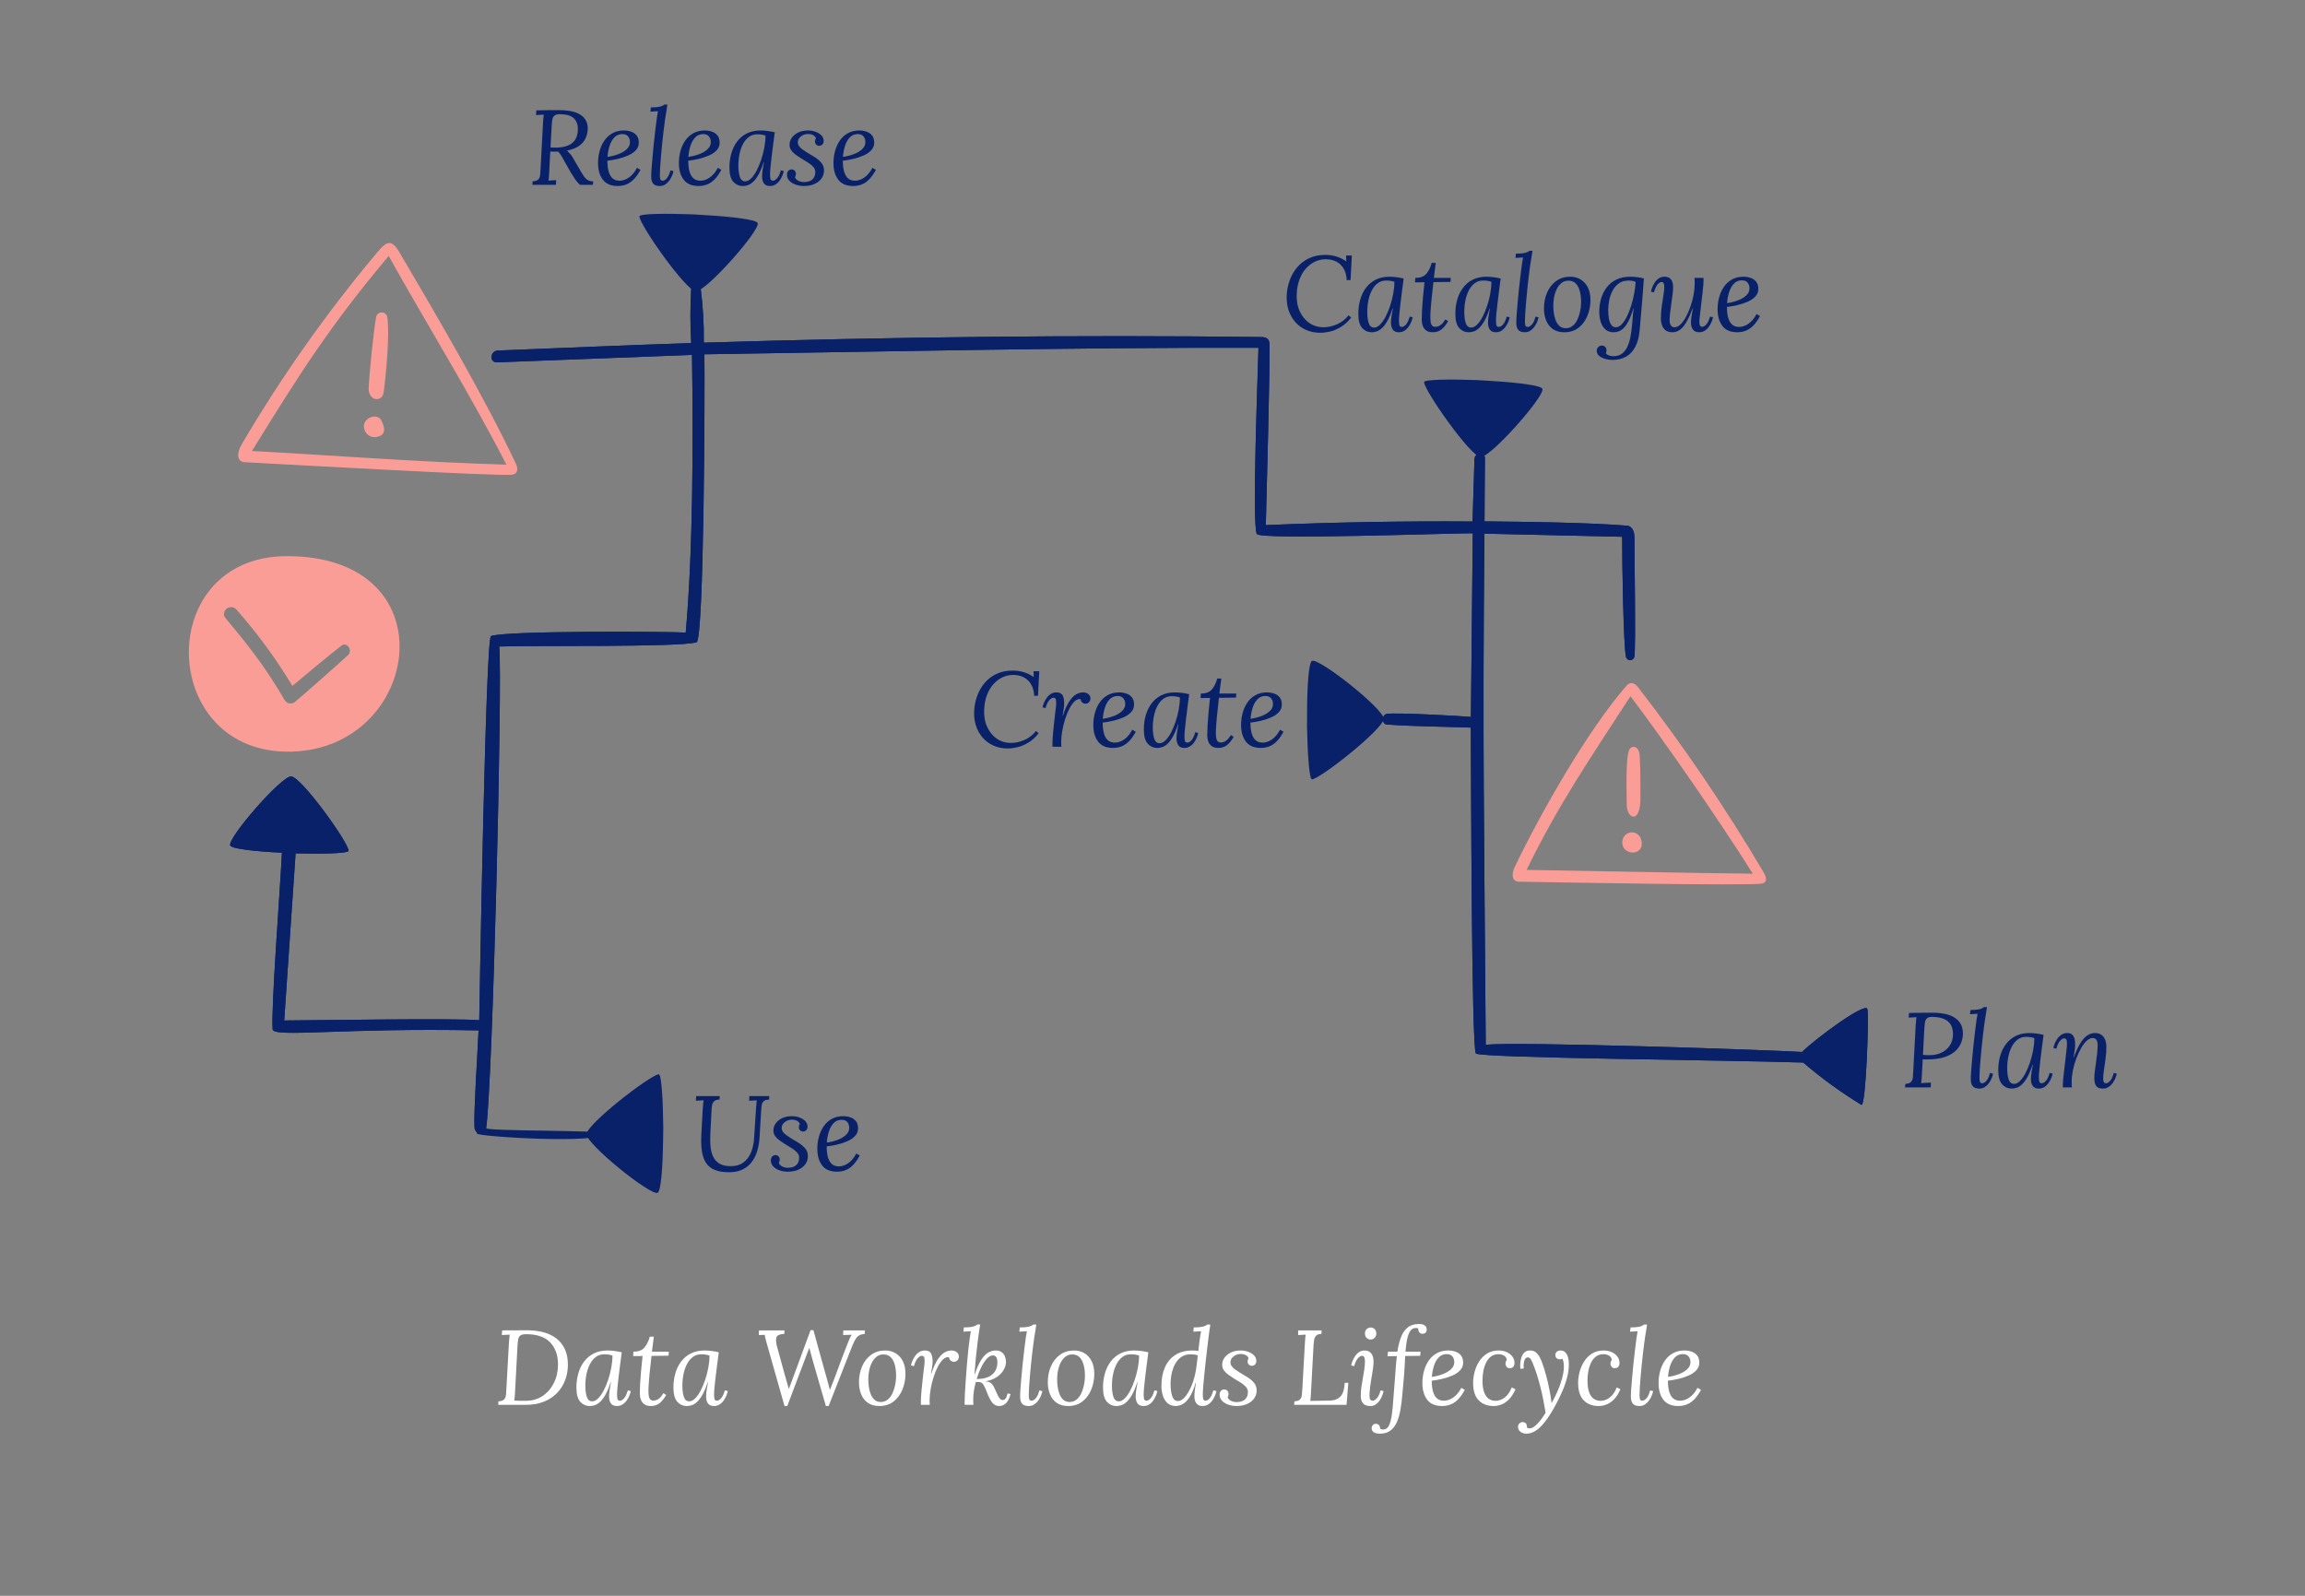 <?xml version="1.0" encoding="UTF-8" standalone="no"?><!DOCTYPE svg PUBLIC "-//W3C//DTD SVG 1.1//EN" "http://www.w3.org/Graphics/SVG/1.1/DTD/svg11.dtd"><svg width="100%" height="100%" viewBox="0 0 650 450" version="1.1" xmlns="http://www.w3.org/2000/svg" xmlns:xlink="http://www.w3.org/1999/xlink" xml:space="preserve" xmlns:serif="http://www.serif.com/" style="fill-rule:evenodd;clip-rule:evenodd;stroke-linejoin:round;stroke-miterlimit:2;"><rect x="0" y="0" width="650" height="450" fill="#808080" stroke="none"/><g id="Camada-1" serif:id="Camada 1"><path id="Path_230" d="M497.37,246.055c0.945,1.593 0.9,2.885 -0.53,3.108c-4.439,0.682 -59.581,-0.4 -68.379,-0.529c-2.194,-0 -2.293,-2.148 -1.282,-4.229c7.307,-15.211 20.609,-38.605 31.569,-51.136c0.659,-0.75 1.925,-1.155 3.205,0.56c12.883,16.653 24.712,34.096 35.417,52.226Zm-39.855,-8.943c-0.553,4.326 6.537,4.521 5.32,-0.191c-0.234,-1.272 -1.353,-2.203 -2.646,-2.203c-1.364,-0 -2.524,1.038 -2.674,2.394Zm1.218,-10.176c0,3.975 3.958,5.704 3.869,-2.196c-0,-3.798 -0,-7.597 -0.194,-11.381c-0.159,-3.203 -2.146,-3.203 -2.868,-2.096c-1.224,1.907 -0.798,12.645 -0.807,15.673Zm35.559,19.439c-9.519,-15.127 -24.984,-37.451 -34.5,-50.048c-10.867,16.76 -20.486,30.75 -29.295,48.975c20.43,0.32 43.347,0.848 63.795,1.075l0,-0.002Z" style="fill:#fb9d97;fill-rule:nonzero;"/><path id="Path_231" d="M112.542,70.995c10.816,18.381 23.862,40.609 32.898,59.679c0.9,1.875 0.322,3.06 -1.125,3.205c-3.87,0.455 -66.343,-3.075 -75.317,-3.542c-2.162,-0.113 -2.4,-2.42 -0.801,-5.1c11.167,-19.011 23.903,-37.056 38.075,-53.947c2.299,-2.651 3.818,-4.461 6.27,-0.295Zm-9.889,48.843c-0.02,0.141 -0.03,0.284 -0.03,0.426c-0,1.656 1.362,3.018 3.017,3.018c0.291,-0 0.581,-0.043 0.86,-0.126c3.205,-0.722 1.218,-4.137 1.139,-4.375c-0.77,-2.285 -4.658,-1.375 -4.986,1.057Zm3.445,-30.607c-0.701,3.478 -2.019,16.65 -2.133,20.24c-0.114,3.59 3.768,4.086 4.2,1.265c0.707,-4.807 1.779,-16.875 1.044,-21.362c-0.159,-0.739 -0.818,-1.271 -1.574,-1.271c-0.702,-0 -1.326,0.458 -1.536,1.128l-0.001,-0Zm36.715,41.792c-10.546,-20.486 -22.516,-39.661 -33.204,-58.844c-16.586,19.725 -24.984,33.006 -38.558,54.999c22.244,1.172 46.667,3.127 71.763,3.847l-0.001,-0.002Z" style="fill:#fb9d97;fill-rule:nonzero;"/><path id="Path_232" d="M80.973,156.827c45.365,0.029 38.059,52.29 3.204,55.017c-39.423,3.075 -41.858,-55.04 -3.204,-55.017Zm-17.772,16.794c0.225,1.04 8.958,9.71 17.018,23.734c0.527,0.954 1.745,1.306 2.7,0.781c0.409,-0.225 11.348,-9.825 15.3,-13.474c1.281,-1.186 -0.369,-3.815 -1.905,-2.613c-4.712,3.669 -9.25,7.565 -13.863,11.364c-4.618,-7.678 -9.93,-14.916 -15.868,-21.625c-0.376,-0.376 -0.886,-0.588 -1.417,-0.588c-1.099,0 -2.004,0.904 -2.004,2.003c0,0.143 0.016,0.286 0.046,0.426l-0.007,-0.008Z" style="fill:#fb9d97;fill-rule:nonzero;"/><path id="Path_241" d="M98.298,239.892c-0.183,-2.55 -13.38,-20.834 -16.181,-20.943c-2.8,-0.108 -17.839,17.244 -17.215,19.422c0.278,0.994 7.17,1.733 14.607,2.085c-0.468,9.615 -3.106,44.037 -2.625,49.8c0.213,2.436 19.732,-0.48 58.071,0.306c-0.3,6.874 -1.356,22.034 -1.157,27.242c-0.004,0.049 -0.007,0.099 -0.007,0.148c0,0.838 0.65,1.545 1.485,1.615c0.891,0.101 1.709,-0.543 1.819,-1.433c0.005,-0.041 0.008,-0.08 0.008,-0.119c1.787,-11.925 4.627,-125.256 3.685,-135.703c10.313,-0.353 50.436,0.257 55.632,-1.187c2.148,-0.574 2.364,-73.106 2.214,-81.213c52.008,-0.786 103.863,-1.956 156.251,-1.845c-0.117,5.724 -1.875,49.851 -0.469,52.516c0.91,1.714 54.535,-0.241 60.9,-0.209c-0.173,17.266 -0.348,34.531 -0.525,51.794c-2.958,-0.289 -21.361,-1.265 -23.666,-0.865c-1.642,0.287 -1.518,2.916 -0,3.011c7.868,0.546 15.768,0.579 23.634,0.865c0.098,11.538 0.18,90.612 1.436,91.895c1.255,1.283 70.967,1.853 92.302,2.56c5.15,4.411 10.645,8.404 16.432,11.938c1.255,0.456 2.198,-25.95 1.643,-27.086c-0.771,-1.818 -14.52,8.352 -18.42,12.166c-10.014,-0.609 -79.149,-2.944 -89.18,-2.046c-0.412,-58.607 -0.957,-85.485 -0.363,-144.122l38.834,0.884c0,8.315 0.364,30.574 1.075,33.859c0.151,0.636 0.794,1.04 1.433,0.9c0.504,-0.099 0.889,-0.515 0.948,-1.026c0.429,-3.574 -0,-26.7 -0,-33.652c-0,-2.277 -1.174,-3.094 -1.95,-3.205c-11.22,-0.9 -28.589,-1.107 -40.323,-1.218c0,-5.625 0.099,-11.507 0.117,-17.85c0,-1.875 -2.875,-1.593 -2.943,0.257c-0.235,7.18 -0.397,12.419 -0.544,17.625c-19.435,-0.137 -38.869,0.204 -58.302,1.025c0.115,-4.344 1.305,-48.957 1.04,-51.281c-0.15,-1.249 -0.875,-1.745 -2.347,-1.761c-51.393,-0.643 -105.762,0 -157.174,1.594c0.07,-5.127 -0.227,-10.253 -0.891,-15.337c-0.127,-0.714 -0.813,-1.202 -1.529,-1.085c-0.611,0.083 -1.086,0.585 -1.134,1.2c-0.3,5.108 -0.3,10.229 0,15.337c-17.913,0.576 -33.713,1.281 -54.533,2.1c-2.197,0.096 -2.446,3.43 -0.235,3.332l54.994,-2.1c0.364,25.175 0.281,55.528 -1.771,78.3c-4.377,-0.305 -51.458,-0.576 -54.927,1.011c-1.486,0.683 -3.156,100.333 -3.305,108.3c-6.841,-0.594 -43.378,-0 -54.997,0.08l3.212,-47.128c7.701,0.193 14.995,0.016 14.941,-0.753Z" style="fill:#092168;fill-rule:nonzero;"/><path id="Path_2411" serif:id="Path_241" d="M98.298,239.892c-0.183,-2.55 -13.38,-20.834 -16.181,-20.943c-2.8,-0.108 -17.839,17.244 -17.215,19.422c0.278,0.994 7.17,1.733 14.607,2.085c-0.468,9.615 -3.106,44.037 -2.625,49.8c0.213,2.436 19.732,-0.48 58.071,0.306c-0.3,6.874 -1.356,22.034 -1.157,27.242c-0.004,0.049 0.73,1.818 0.73,1.867c-0,0.838 35.333,3.068 35.628,-0.104c0.083,-0.893 -33.171,-0.543 -33.061,-1.433c0.005,-0.041 0.008,-0.08 0.008,-0.119c1.787,-11.925 4.627,-125.256 3.685,-135.703c10.313,-0.353 50.436,0.257 55.632,-1.187c2.148,-0.574 2.364,-73.106 2.214,-81.213c52.008,-0.786 103.863,-1.956 156.251,-1.845c-0.117,5.724 -1.875,49.851 -0.469,52.516c0.91,1.714 54.535,-0.241 60.9,-0.209c-0.173,17.266 -0.348,34.531 -0.525,51.794c-2.958,-0.289 -21.361,-1.265 -23.666,-0.865c-1.642,0.287 -1.518,2.916 -0,3.011c7.868,0.546 15.768,0.579 23.634,0.865c0.098,11.538 0.18,90.612 1.436,91.895c1.255,1.283 70.967,1.853 92.302,2.56c5.15,4.411 10.645,8.404 16.432,11.938c1.255,0.456 2.198,-25.95 1.643,-27.086c-0.771,-1.818 -14.52,8.352 -18.42,12.166c-10.014,-0.609 -79.149,-2.944 -89.18,-2.046c-0.412,-58.607 -0.957,-85.485 -0.363,-144.122l38.834,0.884c0,8.315 0.364,30.574 1.075,33.859c0.151,0.636 0.794,1.04 1.433,0.9c0.504,-0.099 0.889,-0.515 0.948,-1.026c0.429,-3.574 -0,-26.7 -0,-33.652c-0,-2.277 -1.174,-3.094 -1.95,-3.205c-11.22,-0.9 -28.589,-1.107 -40.323,-1.218c0,-5.625 0.099,-11.507 0.117,-17.85c0,-1.875 -2.875,-1.593 -2.943,0.257c-0.235,7.18 -0.397,12.419 -0.544,17.625c-19.435,-0.137 -38.869,0.204 -58.302,1.025c0.115,-4.344 1.305,-48.957 1.04,-51.281c-0.15,-1.249 -0.875,-1.745 -2.347,-1.761c-51.393,-0.643 -105.762,0 -157.174,1.594c0.07,-5.127 -0.227,-10.253 -0.891,-15.337c-0.127,-0.714 -0.813,-1.202 -1.529,-1.085c-0.611,0.083 -1.086,0.585 -1.134,1.2c-0.3,5.108 -0.3,10.229 0,15.337c-17.913,0.576 -33.713,1.281 -54.533,2.1c-2.197,0.096 -2.446,3.43 -0.235,3.332l54.994,-2.1c0.364,25.175 0.281,55.528 -1.771,78.3c-4.377,-0.305 -51.458,-0.576 -54.927,1.011c-1.486,0.683 -3.156,100.333 -3.305,108.3c-6.841,-0.594 -43.378,-0 -54.997,0.08l3.212,-47.128c7.701,0.193 14.995,0.016 14.941,-0.753Z" style="fill:#092168;fill-rule:nonzero;"/><path id="Path_2412" serif:id="Path_241" d="M180.302,61.015c0.154,2.552 13.133,20.991 15.932,21.133c2.799,0.142 18.043,-17.031 17.445,-19.216c-0.267,-0.998 -7.15,-1.818 -14.582,-2.259c-1.895,-0.112 -3.845,-0.234 -3.845,-0.234c-7.699,-0.284 -14.994,-0.194 -14.95,0.576Z" style="fill:#092168;fill-rule:nonzero;"/><path id="Path_2413" serif:id="Path_241" d="M401.586,107.759c0.153,2.552 13.133,20.99 15.932,21.132c2.799,0.142 18.042,-17.031 17.444,-19.216c-0.266,-0.997 -7.15,-1.818 -14.581,-2.258c-1.896,-0.113 -3.846,-0.235 -3.846,-0.235c-7.698,-0.284 -14.994,-0.193 -14.949,0.577Z" style="fill:#092168;fill-rule:nonzero;"/><path id="Path_2414" serif:id="Path_241" d="M369.987,219.779c2.54,-0.297 20.217,-14.296 20.2,-17.099c-0.016,-2.802 -18.022,-17.053 -20.169,-16.332c-0.981,0.322 -1.412,7.241 -1.433,14.685c-0.005,1.899 -0.017,3.853 -0.017,3.853c0.151,7.702 0.653,14.981 1.419,14.893Z" style="fill:#092168;fill-rule:nonzero;"/><path id="Path_2415" serif:id="Path_241" d="M185.763,302.945c-2.542,0.273 -20.354,14.101 -20.364,16.903c-0.011,2.803 17.856,17.227 20.01,16.527c0.984,-0.313 1.482,-7.227 1.575,-14.671c0.023,-1.898 0.054,-3.853 0.054,-3.853c-0.076,-7.703 -0.508,-14.986 -1.275,-14.906Z" style="fill:#092168;fill-rule:nonzero;"/><g><path d="M148.565,375.127c1.74,-0 3.32,0.19 4.74,0.57c1.42,0.38 2.64,0.975 3.66,1.785c1.02,0.81 1.805,1.825 2.355,3.045c0.55,1.22 0.825,2.67 0.825,4.35c-0,1.46 -0.245,2.865 -0.735,4.215c-0.49,1.35 -1.23,2.555 -2.22,3.615c-0.99,1.06 -2.23,1.9 -3.72,2.52c-1.49,0.62 -3.225,0.93 -5.205,0.93l-7.77,-0l0.06,-0.99c0.76,-0.04 1.29,-0.215 1.59,-0.525c0.3,-0.31 0.48,-0.74 0.54,-1.29c0.06,-0.55 0.1,-1.175 0.12,-1.875l0.72,-12.96c0.04,-0.4 0.075,-0.785 0.105,-1.155c0.03,-0.37 0.065,-0.705 0.105,-1.005c-0.38,0.02 -0.75,0.04 -1.11,0.06c-0.36,0.02 -0.73,0.04 -1.11,0.06l0.09,-1.32l6.96,-0.03Zm-0.18,1.11c-0.76,-0 -1.305,0.12 -1.635,0.36c-0.33,0.24 -0.54,0.61 -0.63,1.11c-0.09,0.5 -0.155,1.14 -0.195,1.92l-0.69,12.99c-0.02,0.54 -0.05,1 -0.09,1.38c-0.04,0.38 -0.08,0.7 -0.12,0.96c0.44,0.02 0.84,0.035 1.2,0.045c0.36,0.01 0.705,0.015 1.035,0.015l0.975,-0c1.82,-0 3.41,-0.455 4.77,-1.365c1.36,-0.91 2.425,-2.14 3.195,-3.69c0.77,-1.55 1.155,-3.285 1.155,-5.205c-0,-2.58 -0.73,-4.645 -2.19,-6.195c-1.46,-1.55 -3.72,-2.325 -6.78,-2.325Z" style="fill:#fff;fill-rule:nonzero;"/><path d="M171.305,380.827c0.6,-0 1.26,0.045 1.98,0.135c0.72,0.09 1.4,0.215 2.04,0.375c-0.16,1.2 -0.315,2.395 -0.465,3.585c-0.15,1.19 -0.29,2.32 -0.42,3.39c-0.13,1.07 -0.235,2.03 -0.315,2.88c-0.08,0.85 -0.12,1.515 -0.12,1.995c-0,0.4 0.03,0.8 0.09,1.2c0.06,0.4 0.31,0.6 0.75,0.6c0.34,-0 0.715,-0.22 1.125,-0.66c0.41,-0.44 0.765,-1.19 1.065,-2.25l0.84,0.18c-0.06,0.36 -0.185,0.775 -0.375,1.245c-0.19,0.47 -0.445,0.935 -0.765,1.395c-0.32,0.46 -0.71,0.84 -1.17,1.14c-0.46,0.3 -0.99,0.45 -1.59,0.45c-0.8,-0 -1.37,-0.25 -1.71,-0.75c-0.34,-0.5 -0.51,-1.15 -0.51,-1.95c-0,-0.58 0.055,-1.21 0.165,-1.89c0.11,-0.68 0.235,-1.39 0.375,-2.13l-0.09,-0c-0.48,1.48 -0.975,2.665 -1.485,3.555c-0.51,0.89 -1.02,1.565 -1.53,2.025c-0.51,0.46 -1.005,0.765 -1.485,0.915c-0.48,0.15 -0.93,0.225 -1.35,0.225c-1.08,-0 -1.985,-0.4 -2.715,-1.2c-0.73,-0.8 -1.095,-2.14 -1.095,-4.02c-0,-1.4 0.18,-2.73 0.54,-3.99c0.36,-1.26 0.905,-2.375 1.635,-3.345c0.73,-0.97 1.645,-1.73 2.745,-2.28c1.1,-0.55 2.38,-0.825 3.84,-0.825Zm-0.93,1.08c-0.9,-0 -1.685,0.25 -2.355,0.75c-0.67,0.5 -1.225,1.175 -1.665,2.025c-0.44,0.85 -0.765,1.8 -0.975,2.85c-0.21,1.05 -0.315,2.125 -0.315,3.225c-0,1.28 0.14,2.335 0.42,3.165c0.28,0.83 0.79,1.245 1.53,1.245c0.54,-0 1.085,-0.27 1.635,-0.81c0.55,-0.54 1.065,-1.265 1.545,-2.175c0.48,-0.91 0.91,-1.93 1.29,-3.06c0.38,-1.13 0.68,-2.285 0.9,-3.465c0.22,-1.18 0.33,-2.31 0.33,-3.39c-0.3,-0.12 -0.65,-0.21 -1.05,-0.27c-0.4,-0.06 -0.83,-0.09 -1.29,-0.09Z" style="fill:#fff;fill-rule:nonzero;"/><path d="M184.385,376.927l-0.54,4.23l4.77,-0l-0.09,1.14l-4.8,0.06c-0.08,0.84 -0.175,1.705 -0.285,2.595c-0.11,0.89 -0.205,1.775 -0.285,2.655c-0.08,0.88 -0.15,1.725 -0.21,2.535c-0.06,0.81 -0.09,1.545 -0.09,2.205c-0,0.38 0.025,0.775 0.075,1.185c0.05,0.41 0.175,0.75 0.375,1.02c0.2,0.27 0.52,0.405 0.96,0.405c0.2,-0 0.445,-0.04 0.735,-0.12c0.29,-0.08 0.615,-0.27 0.975,-0.57c0.36,-0.3 0.73,-0.77 1.11,-1.41l0.78,0.51c-0.58,1.02 -1.205,1.795 -1.875,2.325c-0.67,0.53 -1.485,0.795 -2.445,0.795c-0.78,-0 -1.395,-0.165 -1.845,-0.495c-0.45,-0.33 -0.775,-0.765 -0.975,-1.305c-0.2,-0.54 -0.3,-1.12 -0.3,-1.74c-0,-0.76 0.03,-1.685 0.09,-2.775c0.06,-1.09 0.15,-2.3 0.27,-3.63c0.12,-1.33 0.26,-2.715 0.42,-4.155l-2.67,0.03l0.09,-1.26c1.38,-0 2.4,-0.37 3.06,-1.11c0.66,-0.74 1.18,-1.78 1.56,-3.12l1.14,-0Z" style="fill:#fff;fill-rule:nonzero;"/><path d="M198.665,380.827c0.6,-0 1.26,0.045 1.98,0.135c0.72,0.09 1.4,0.215 2.04,0.375c-0.16,1.2 -0.315,2.395 -0.465,3.585c-0.15,1.19 -0.29,2.32 -0.42,3.39c-0.13,1.07 -0.235,2.03 -0.315,2.88c-0.08,0.85 -0.12,1.515 -0.12,1.995c-0,0.4 0.03,0.8 0.09,1.2c0.06,0.4 0.31,0.6 0.75,0.6c0.34,-0 0.715,-0.22 1.125,-0.66c0.41,-0.44 0.765,-1.19 1.065,-2.25l0.84,0.18c-0.06,0.36 -0.185,0.775 -0.375,1.245c-0.19,0.47 -0.445,0.935 -0.765,1.395c-0.32,0.46 -0.71,0.84 -1.17,1.14c-0.46,0.3 -0.99,0.45 -1.59,0.45c-0.8,-0 -1.37,-0.25 -1.71,-0.75c-0.34,-0.5 -0.51,-1.15 -0.51,-1.95c-0,-0.58 0.055,-1.21 0.165,-1.89c0.11,-0.68 0.235,-1.39 0.375,-2.13l-0.09,-0c-0.48,1.48 -0.975,2.665 -1.485,3.555c-0.51,0.89 -1.02,1.565 -1.53,2.025c-0.51,0.46 -1.005,0.765 -1.485,0.915c-0.48,0.15 -0.93,0.225 -1.35,0.225c-1.08,-0 -1.985,-0.4 -2.715,-1.2c-0.73,-0.8 -1.095,-2.14 -1.095,-4.02c-0,-1.4 0.18,-2.73 0.54,-3.99c0.36,-1.26 0.905,-2.375 1.635,-3.345c0.73,-0.97 1.645,-1.73 2.745,-2.28c1.1,-0.55 2.38,-0.825 3.84,-0.825Zm-0.93,1.08c-0.9,-0 -1.685,0.25 -2.355,0.75c-0.67,0.5 -1.225,1.175 -1.665,2.025c-0.44,0.85 -0.765,1.8 -0.975,2.85c-0.21,1.05 -0.315,2.125 -0.315,3.225c-0,1.28 0.14,2.335 0.42,3.165c0.28,0.83 0.79,1.245 1.53,1.245c0.54,-0 1.085,-0.27 1.635,-0.81c0.55,-0.54 1.065,-1.265 1.545,-2.175c0.48,-0.91 0.91,-1.93 1.29,-3.06c0.38,-1.13 0.68,-2.285 0.9,-3.465c0.22,-1.18 0.33,-2.31 0.33,-3.39c-0.3,-0.12 -0.65,-0.21 -1.05,-0.27c-0.4,-0.06 -0.83,-0.09 -1.29,-0.09Z" style="fill:#fff;fill-rule:nonzero;"/><path d="M221.225,396.487l-4.53,-15.99c-0.3,-1.06 -0.535,-1.895 -0.705,-2.505c-0.17,-0.61 -0.285,-1.135 -0.345,-1.575c-0.28,0.02 -0.56,0.03 -0.84,0.03c-0.28,-0 -0.56,0.01 -0.84,0.03l0.06,-1.32l7.2,-0l-0.06,0.99c-1.16,0.06 -1.87,0.32 -2.13,0.78c-0.26,0.46 -0.26,1.29 -0,2.49l1.92,6.99c0.24,0.9 0.48,1.755 0.72,2.565c0.24,0.81 0.49,1.685 0.75,2.625l0.06,-0c0.12,-0.34 0.255,-0.705 0.405,-1.095c0.15,-0.39 0.295,-0.775 0.435,-1.155c0.14,-0.38 0.27,-0.735 0.39,-1.065c0.12,-0.33 0.22,-0.595 0.3,-0.795l4.56,-12.39l0.81,-0l3.12,11.31c0.26,0.9 0.515,1.8 0.765,2.7c0.25,0.9 0.495,1.82 0.735,2.76l0.06,-0c0.22,-0.58 0.465,-1.205 0.735,-1.875c0.27,-0.67 0.535,-1.355 0.795,-2.055c0.54,-1.5 1,-2.75 1.38,-3.75c0.38,-1 0.695,-1.83 0.945,-2.49c0.25,-0.66 0.47,-1.23 0.66,-1.71c0.19,-0.48 0.375,-0.95 0.555,-1.41c0.12,-0.34 0.27,-0.705 0.45,-1.095c0.18,-0.39 0.37,-0.755 0.57,-1.095c-0.4,0.02 -0.8,0.035 -1.2,0.045c-0.4,0.01 -0.8,0.025 -1.2,0.045l0.06,-1.32l6.09,-0l-0.06,0.99c-0.5,0.06 -0.925,0.155 -1.275,0.285c-0.35,0.13 -0.655,0.345 -0.915,0.645c-0.26,0.3 -0.525,0.73 -0.795,1.29c-0.27,0.56 -0.585,1.3 -0.945,2.22l-6.24,15.9l-0.78,-0l-3.42,-11.82c-0.3,-1.04 -0.535,-1.89 -0.705,-2.55c-0.17,-0.66 -0.335,-1.29 -0.495,-1.89l-0.12,-0c-0.26,0.66 -0.51,1.32 -0.75,1.98c-0.24,0.66 -0.49,1.32 -0.75,1.98l-4.65,12.3l-0.78,-0Z" style="fill:#fff;fill-rule:nonzero;"/><path d="M249.635,380.827c1.08,-0 2.05,0.255 2.91,0.765c0.86,0.51 1.54,1.255 2.04,2.235c0.5,0.98 0.75,2.17 0.75,3.57c-0,1.6 -0.29,3.095 -0.87,4.485c-0.58,1.39 -1.415,2.505 -2.505,3.345c-1.09,0.84 -2.415,1.26 -3.975,1.26c-1.32,-0 -2.405,-0.3 -3.255,-0.9c-0.85,-0.6 -1.48,-1.41 -1.89,-2.43c-0.41,-1.02 -0.615,-2.15 -0.615,-3.39c-0,-1.62 0.295,-3.11 0.885,-4.47c0.59,-1.36 1.44,-2.445 2.55,-3.255c1.11,-0.81 2.435,-1.215 3.975,-1.215Zm-0.45,1.11c-0.88,-0.02 -1.64,0.275 -2.28,0.885c-0.64,0.61 -1.135,1.435 -1.485,2.475c-0.35,1.04 -0.535,2.2 -0.555,3.48c-0.02,0.68 0.02,1.4 0.12,2.16c0.1,0.76 0.275,1.47 0.525,2.13c0.25,0.66 0.6,1.2 1.05,1.62c0.45,0.42 1.015,0.64 1.695,0.66c0.8,0.02 1.48,-0.195 2.04,-0.645c0.56,-0.45 1.01,-1.035 1.35,-1.755c0.34,-0.72 0.595,-1.49 0.765,-2.31c0.17,-0.82 0.265,-1.59 0.285,-2.31c0.02,-0.7 -0.015,-1.42 -0.105,-2.16c-0.09,-0.74 -0.265,-1.43 -0.525,-2.07c-0.26,-0.64 -0.62,-1.155 -1.08,-1.545c-0.46,-0.39 -1.06,-0.595 -1.8,-0.615Z" style="fill:#fff;fill-rule:nonzero;"/><path d="M259.715,396.157c-0.02,-0.14 -0.03,-0.265 -0.03,-0.375l-0,-0.405c-0,-0.34 0.01,-0.745 0.03,-1.215c0.02,-0.47 0.065,-1.095 0.135,-1.875c0.07,-0.78 0.175,-1.8 0.315,-3.06c0.14,-1.3 0.25,-2.28 0.33,-2.94c0.08,-0.66 0.14,-1.145 0.18,-1.455c0.04,-0.31 0.06,-0.565 0.06,-0.765c0.02,-0.4 -0.005,-0.79 -0.075,-1.17c-0.07,-0.38 -0.315,-0.57 -0.735,-0.57c-0.32,-0 -0.69,0.22 -1.11,0.66c-0.42,0.44 -0.78,1.19 -1.08,2.25l-0.84,-0.18c0.06,-0.36 0.185,-0.775 0.375,-1.245c0.19,-0.47 0.445,-0.935 0.765,-1.395c0.32,-0.46 0.71,-0.84 1.17,-1.14c0.46,-0.3 0.99,-0.45 1.59,-0.45c0.9,-0 1.5,0.31 1.8,0.93c0.3,0.62 0.43,1.45 0.39,2.49c-0.02,0.44 -0.075,0.925 -0.165,1.455c-0.09,0.53 -0.185,1.085 -0.285,1.665l0.09,-0c0.58,-1.74 1.185,-3.08 1.815,-4.02c0.63,-0.94 1.27,-1.595 1.92,-1.965c0.65,-0.37 1.295,-0.555 1.935,-0.555c0.6,-0 1.1,0.155 1.5,0.465c0.4,0.31 0.6,0.735 0.6,1.275c-0,0.36 -0.125,0.69 -0.375,0.99c-0.25,0.3 -0.585,0.45 -1.005,0.45c-0.36,-0 -0.67,-0.11 -0.93,-0.33c-0.26,-0.22 -0.41,-0.53 -0.45,-0.93c-0.56,-0.12 -1.105,0.06 -1.635,0.54c-0.53,0.48 -1.03,1.165 -1.5,2.055c-0.47,0.89 -0.88,1.885 -1.23,2.985c-0.35,1.1 -0.625,2.22 -0.825,3.36c-0.2,1.14 -0.3,2.2 -0.3,3.18c-0,0.3 0.005,0.525 0.015,0.675c0.01,0.15 0.025,0.355 0.045,0.615l-2.49,-0Z" style="fill:#fff;fill-rule:nonzero;"/><path d="M281.735,396.487c-0.76,-0 -1.395,-0.31 -1.905,-0.93c-0.51,-0.62 -1.025,-1.62 -1.545,-3c-0.38,-1 -0.72,-1.72 -1.02,-2.16c-0.3,-0.44 -0.74,-0.67 -1.32,-0.69c-0.14,-0 -0.27,0.005 -0.39,0.015c-0.12,0.01 -0.25,0.015 -0.39,0.015c-0.22,0.82 -0.395,1.645 -0.525,2.475c-0.13,0.83 -0.195,1.615 -0.195,2.355c-0,0.3 0.005,0.575 0.015,0.825c0.01,0.25 0.025,0.505 0.045,0.765l-2.46,-0c-0.02,-0.14 -0.03,-0.265 -0.03,-0.375l-0,-0.405c-0,-0.56 0.03,-1.395 0.09,-2.505c0.06,-1.11 0.14,-2.375 0.24,-3.795c0.1,-1.42 0.21,-2.88 0.33,-4.38c0.12,-1.5 0.255,-2.925 0.405,-4.275c0.15,-1.35 0.295,-2.495 0.435,-3.435c0.08,-0.52 0.135,-0.85 0.165,-0.99c0.03,-0.14 0.065,-0.34 0.105,-0.6c-0.34,0.02 -0.69,0.04 -1.05,0.06c-0.36,0.02 -0.71,0.04 -1.05,0.06l0.12,-1.2c0.88,-0 1.565,-0.04 2.055,-0.12c0.49,-0.08 0.855,-0.18 1.095,-0.3c0.24,-0.12 0.44,-0.25 0.6,-0.39l0.87,-0c-0.1,0.5 -0.195,1.06 -0.285,1.68c-0.09,0.62 -0.175,1.23 -0.255,1.83c-0.08,0.6 -0.15,1.13 -0.21,1.59c-0.18,1.4 -0.345,2.86 -0.495,4.38c-0.15,1.52 -0.275,3.03 -0.375,4.53l0.09,-0c0.6,-1.78 1.215,-3.15 1.845,-4.11c0.63,-0.96 1.285,-1.63 1.965,-2.01c0.68,-0.38 1.37,-0.57 2.07,-0.57c0.7,-0 1.26,0.155 1.68,0.465c0.42,0.31 0.73,0.715 0.93,1.215c0.2,0.5 0.3,1.02 0.3,1.56c-0,0.7 -0.21,1.43 -0.63,2.19c-0.42,0.76 -1.055,1.435 -1.905,2.025c-0.85,0.59 -1.935,1.005 -3.255,1.245l-0,0.03c0.7,0.02 1.235,0.185 1.605,0.495c0.37,0.31 0.715,0.845 1.035,1.605c0.22,0.46 0.435,0.93 0.645,1.41c0.21,0.48 0.435,0.88 0.675,1.2c0.24,0.32 0.5,0.5 0.78,0.54c0.34,0.02 0.63,-0.1 0.87,-0.36c0.24,-0.26 0.45,-0.76 0.63,-1.5l0.84,0.15c-0.12,0.56 -0.315,1.1 -0.585,1.62c-0.27,0.52 -0.625,0.945 -1.065,1.275c-0.44,0.33 -0.97,0.495 -1.59,0.495Zm-6.33,-7.62c1.9,-0 3.35,-0.41 4.35,-1.23c1,-0.82 1.5,-1.99 1.5,-3.51c-0,-0.26 -0.03,-0.54 -0.09,-0.84c-0.06,-0.3 -0.19,-0.56 -0.39,-0.78c-0.2,-0.22 -0.51,-0.31 -0.93,-0.27c-0.54,0.04 -1.085,0.37 -1.635,0.99c-0.55,0.62 -1.065,1.425 -1.545,2.415c-0.48,0.99 -0.9,2.065 -1.26,3.225Z" style="fill:#fff;fill-rule:nonzero;"/><path d="M292.235,373.507c-0.06,0.5 -0.145,1.06 -0.255,1.68c-0.11,0.62 -0.21,1.23 -0.3,1.83c-0.09,0.6 -0.165,1.13 -0.225,1.59c-0.12,0.84 -0.24,1.795 -0.36,2.865c-0.12,1.07 -0.24,2.18 -0.36,3.33c-0.12,1.15 -0.225,2.275 -0.315,3.375c-0.09,1.1 -0.165,2.105 -0.225,3.015c-0.06,0.91 -0.09,1.655 -0.09,2.235c-0,0.38 0.04,0.735 0.12,1.065c0.08,0.33 0.31,0.495 0.69,0.495c0.34,-0 0.715,-0.215 1.125,-0.645c0.41,-0.43 0.765,-1.185 1.065,-2.265l0.84,0.21c-0.06,0.34 -0.185,0.75 -0.375,1.23c-0.19,0.48 -0.445,0.945 -0.765,1.395c-0.32,0.45 -0.705,0.825 -1.155,1.125c-0.45,0.3 -0.975,0.45 -1.575,0.45c-0.82,-0 -1.42,-0.205 -1.8,-0.615c-0.38,-0.41 -0.58,-1.015 -0.6,-1.815c-0.02,-0.5 0.005,-1.24 0.075,-2.22c0.07,-0.98 0.16,-2.095 0.27,-3.345c0.11,-1.25 0.235,-2.56 0.375,-3.93c0.14,-1.37 0.29,-2.705 0.45,-4.005c0.16,-1.3 0.31,-2.48 0.45,-3.54c0.1,-0.54 0.165,-0.895 0.195,-1.065c0.03,-0.17 0.055,-0.355 0.075,-0.555c-0.36,0.02 -0.715,0.04 -1.065,0.06c-0.35,0.02 -0.705,0.04 -1.065,0.06l0.15,-1.2c0.88,-0 1.565,-0.04 2.055,-0.12c0.49,-0.08 0.865,-0.18 1.125,-0.3c0.26,-0.12 0.47,-0.25 0.63,-0.39l0.84,-0Z" style="fill:#fff;fill-rule:nonzero;"/><path d="M302.885,380.827c1.08,-0 2.05,0.255 2.91,0.765c0.86,0.51 1.54,1.255 2.04,2.235c0.5,0.98 0.75,2.17 0.75,3.57c-0,1.6 -0.29,3.095 -0.87,4.485c-0.58,1.39 -1.415,2.505 -2.505,3.345c-1.09,0.84 -2.415,1.26 -3.975,1.26c-1.32,-0 -2.405,-0.3 -3.255,-0.9c-0.85,-0.6 -1.48,-1.41 -1.89,-2.43c-0.41,-1.02 -0.615,-2.15 -0.615,-3.39c-0,-1.62 0.295,-3.11 0.885,-4.47c0.59,-1.36 1.44,-2.445 2.55,-3.255c1.11,-0.81 2.435,-1.215 3.975,-1.215Zm-0.45,1.11c-0.88,-0.02 -1.64,0.275 -2.28,0.885c-0.64,0.61 -1.135,1.435 -1.485,2.475c-0.35,1.04 -0.535,2.2 -0.555,3.48c-0.02,0.68 0.02,1.4 0.12,2.16c0.1,0.76 0.275,1.47 0.525,2.13c0.25,0.66 0.6,1.2 1.05,1.62c0.45,0.42 1.015,0.64 1.695,0.66c0.8,0.02 1.48,-0.195 2.04,-0.645c0.56,-0.45 1.01,-1.035 1.35,-1.755c0.34,-0.72 0.595,-1.49 0.765,-2.31c0.17,-0.82 0.265,-1.59 0.285,-2.31c0.02,-0.7 -0.015,-1.42 -0.105,-2.16c-0.09,-0.74 -0.265,-1.43 -0.525,-2.07c-0.26,-0.64 -0.62,-1.155 -1.08,-1.545c-0.46,-0.39 -1.06,-0.595 -1.8,-0.615Z" style="fill:#fff;fill-rule:nonzero;"/><path d="M319.805,380.827c0.6,-0 1.26,0.045 1.98,0.135c0.72,0.09 1.4,0.215 2.04,0.375c-0.16,1.2 -0.315,2.395 -0.465,3.585c-0.15,1.19 -0.29,2.32 -0.42,3.39c-0.13,1.07 -0.235,2.03 -0.315,2.88c-0.08,0.85 -0.12,1.515 -0.12,1.995c-0,0.4 0.03,0.8 0.09,1.2c0.06,0.4 0.31,0.6 0.75,0.6c0.34,-0 0.715,-0.22 1.125,-0.66c0.41,-0.44 0.765,-1.19 1.065,-2.25l0.84,0.18c-0.06,0.36 -0.185,0.775 -0.375,1.245c-0.19,0.47 -0.445,0.935 -0.765,1.395c-0.32,0.46 -0.71,0.84 -1.17,1.14c-0.46,0.3 -0.99,0.45 -1.59,0.45c-0.8,-0 -1.37,-0.25 -1.71,-0.75c-0.34,-0.5 -0.51,-1.15 -0.51,-1.95c-0,-0.58 0.055,-1.21 0.165,-1.89c0.11,-0.68 0.235,-1.39 0.375,-2.13l-0.09,-0c-0.48,1.48 -0.975,2.665 -1.485,3.555c-0.51,0.89 -1.02,1.565 -1.53,2.025c-0.51,0.46 -1.005,0.765 -1.485,0.915c-0.48,0.15 -0.93,0.225 -1.35,0.225c-1.08,-0 -1.985,-0.4 -2.715,-1.2c-0.73,-0.8 -1.095,-2.14 -1.095,-4.02c-0,-1.4 0.18,-2.73 0.54,-3.99c0.36,-1.26 0.905,-2.375 1.635,-3.345c0.73,-0.97 1.645,-1.73 2.745,-2.28c1.1,-0.55 2.38,-0.825 3.84,-0.825Zm-0.93,1.08c-0.9,-0 -1.685,0.25 -2.355,0.75c-0.67,0.5 -1.225,1.175 -1.665,2.025c-0.44,0.85 -0.765,1.8 -0.975,2.85c-0.21,1.05 -0.315,2.125 -0.315,3.225c-0,1.28 0.14,2.335 0.42,3.165c0.28,0.83 0.79,1.245 1.53,1.245c0.54,-0 1.085,-0.27 1.635,-0.81c0.55,-0.54 1.065,-1.265 1.545,-2.175c0.48,-0.91 0.91,-1.93 1.29,-3.06c0.38,-1.13 0.68,-2.285 0.9,-3.465c0.22,-1.18 0.33,-2.31 0.33,-3.39c-0.3,-0.12 -0.65,-0.21 -1.05,-0.27c-0.4,-0.06 -0.83,-0.09 -1.29,-0.09Z" style="fill:#fff;fill-rule:nonzero;"/><path d="M331.565,396.487c-0.92,-0 -1.68,-0.255 -2.28,-0.765c-0.6,-0.51 -1.045,-1.2 -1.335,-2.07c-0.29,-0.87 -0.435,-1.825 -0.435,-2.865c-0,-1.96 0.325,-3.685 0.975,-5.175c0.65,-1.49 1.625,-2.66 2.925,-3.51c1.3,-0.85 2.91,-1.275 4.83,-1.275c0.3,-0 0.59,0.01 0.87,0.03c0.28,0.02 0.55,0.05 0.81,0.09c0.08,-0.72 0.165,-1.445 0.255,-2.175c0.09,-0.73 0.18,-1.4 0.27,-2.01c0.09,-0.61 0.175,-1.065 0.255,-1.365c-0.36,0.02 -0.725,0.04 -1.095,0.06c-0.37,0.02 -0.735,0.04 -1.095,0.06l0.12,-1.2c0.88,-0 1.565,-0.04 2.055,-0.12c0.49,-0.08 0.865,-0.18 1.125,-0.3c0.26,-0.12 0.47,-0.25 0.63,-0.39l0.87,-0c-0.18,1.08 -0.365,2.395 -0.555,3.945c-0.19,1.55 -0.425,3.515 -0.705,5.895c-0.14,1.28 -0.275,2.555 -0.405,3.825c-0.13,1.27 -0.24,2.445 -0.33,3.525c-0.09,1.08 -0.135,1.98 -0.135,2.7c-0,0.38 0.04,0.74 0.12,1.08c0.08,0.34 0.31,0.51 0.69,0.51c0.34,-0 0.71,-0.22 1.11,-0.66c0.4,-0.44 0.75,-1.19 1.05,-2.25l0.87,0.18c-0.06,0.36 -0.185,0.775 -0.375,1.245c-0.19,0.47 -0.445,0.935 -0.765,1.395c-0.32,0.46 -0.71,0.84 -1.17,1.14c-0.46,0.3 -0.99,0.45 -1.59,0.45c-0.8,-0 -1.385,-0.25 -1.755,-0.75c-0.37,-0.5 -0.555,-1.15 -0.555,-1.95c-0,-0.58 0.04,-1.185 0.12,-1.815c0.08,-0.63 0.19,-1.315 0.33,-2.055l-0.09,-0c-0.54,1.82 -1.135,3.205 -1.785,4.155c-0.65,0.95 -1.3,1.59 -1.95,1.92c-0.65,0.33 -1.275,0.495 -1.875,0.495Zm0.63,-1.41c0.64,-0 1.275,-0.36 1.905,-1.08c0.63,-0.72 1.205,-1.66 1.725,-2.82c0.52,-1.16 0.92,-2.39 1.2,-3.69c0.16,-0.7 0.295,-1.48 0.405,-2.34c0.11,-0.86 0.225,-1.84 0.345,-2.94c-0.32,-0.12 -0.655,-0.2 -1.005,-0.24c-0.35,-0.04 -0.695,-0.06 -1.035,-0.06c-0.84,-0 -1.575,0.17 -2.205,0.51c-0.63,0.34 -1.165,0.8 -1.605,1.38c-0.44,0.58 -0.795,1.23 -1.065,1.95c-0.27,0.72 -0.465,1.47 -0.585,2.25c-0.12,0.78 -0.18,1.54 -0.18,2.28c-0,1.36 0.155,2.5 0.465,3.42c0.31,0.92 0.855,1.38 1.635,1.38Z" style="fill:#fff;fill-rule:nonzero;"/><path d="M348.725,396.487c-0.8,-0 -1.57,-0.125 -2.31,-0.375c-0.74,-0.25 -1.34,-0.615 -1.8,-1.095c-0.46,-0.48 -0.69,-1.06 -0.69,-1.74c-0,-0.44 0.125,-0.795 0.375,-1.065c0.25,-0.27 0.555,-0.405 0.915,-0.405c0.4,-0 0.705,0.13 0.915,0.39c0.21,0.26 0.315,0.55 0.315,0.87c-0,0.14 -0.02,0.29 -0.06,0.45c-0.04,0.16 -0.11,0.32 -0.21,0.48c0.16,0.44 0.48,0.78 0.96,1.02c0.48,0.24 0.99,0.36 1.53,0.36c1.08,-0 1.89,-0.25 2.43,-0.75c0.54,-0.5 0.81,-1.2 0.81,-2.1c-0,-0.54 -0.19,-1.02 -0.57,-1.44c-0.38,-0.42 -0.86,-0.815 -1.44,-1.185c-0.58,-0.37 -1.18,-0.735 -1.8,-1.095c-0.58,-0.36 -1.135,-0.73 -1.665,-1.11c-0.53,-0.38 -0.96,-0.8 -1.29,-1.26c-0.33,-0.46 -0.495,-0.98 -0.495,-1.56c-0,-0.74 0.22,-1.415 0.66,-2.025c0.44,-0.61 1.05,-1.1 1.83,-1.47c0.78,-0.37 1.68,-0.555 2.7,-0.555c0.76,-0 1.475,0.12 2.145,0.36c0.67,0.24 1.22,0.58 1.65,1.02c0.43,0.44 0.645,0.96 0.645,1.56c-0,0.42 -0.12,0.755 -0.36,1.005c-0.24,0.25 -0.54,0.375 -0.9,0.375c-0.36,-0 -0.65,-0.12 -0.87,-0.36c-0.22,-0.24 -0.33,-0.52 -0.33,-0.84c-0,-0.16 0.02,-0.315 0.06,-0.465c0.04,-0.15 0.11,-0.305 0.21,-0.465c-0.1,-0.34 -0.345,-0.625 -0.735,-0.855c-0.39,-0.23 -0.925,-0.345 -1.605,-0.345c-0.44,-0 -0.87,0.1 -1.29,0.3c-0.42,0.2 -0.77,0.475 -1.05,0.825c-0.28,0.35 -0.42,0.765 -0.42,1.245c-0,0.38 0.115,0.73 0.345,1.05c0.23,0.32 0.535,0.62 0.915,0.9c0.38,0.28 0.79,0.56 1.23,0.84c0.72,0.42 1.46,0.865 2.22,1.335c0.76,0.47 1.395,1.005 1.905,1.605c0.51,0.6 0.765,1.33 0.765,2.19c-0,0.84 -0.235,1.59 -0.705,2.25c-0.47,0.66 -1.13,1.18 -1.98,1.56c-0.85,0.38 -1.835,0.57 -2.955,0.57Z" style="fill:#fff;fill-rule:nonzero;"/><path d="M372.695,375.157l-0.06,0.99c-0.7,0.02 -1.2,0.19 -1.5,0.51c-0.3,0.32 -0.49,0.75 -0.57,1.29c-0.08,0.54 -0.14,1.17 -0.18,1.89l-0.69,12.87c-0.02,0.54 -0.05,1 -0.09,1.38c-0.04,0.38 -0.08,0.7 -0.12,0.96l5.61,-0.09c1.26,-0.04 2.24,-0.44 2.94,-1.2c0.7,-0.76 1.09,-2.03 1.17,-3.81l1.02,-0l-0.51,6.21l-14.76,-0l0.06,-0.99c0.76,-0.04 1.285,-0.215 1.575,-0.525c0.29,-0.31 0.465,-0.74 0.525,-1.29c0.06,-0.55 0.11,-1.175 0.15,-1.875l0.72,-12.96c0.04,-0.4 0.07,-0.785 0.09,-1.155c0.02,-0.37 0.06,-0.705 0.12,-1.005c-0.36,0.02 -0.715,0.04 -1.065,0.06c-0.35,0.02 -0.705,0.04 -1.065,0.06l-0,-1.32l6.63,-0Z" style="fill:#fff;fill-rule:nonzero;"/><path d="M384.815,380.827c0.84,-0 1.47,0.285 1.89,0.855c0.42,0.57 0.63,1.325 0.63,2.265c-0,0.6 -0.055,1.285 -0.165,2.055c-0.11,0.77 -0.245,1.595 -0.405,2.475c-0.16,0.88 -0.295,1.765 -0.405,2.655c-0.11,0.89 -0.165,1.755 -0.165,2.595c-0,0.4 0.075,0.71 0.225,0.93c0.15,0.22 0.385,0.33 0.705,0.33c0.34,-0 0.715,-0.22 1.125,-0.66c0.41,-0.44 0.765,-1.19 1.065,-2.25l0.84,0.18c-0.08,0.42 -0.215,0.875 -0.405,1.365c-0.19,0.49 -0.435,0.95 -0.735,1.38c-0.3,0.43 -0.665,0.785 -1.095,1.065c-0.43,0.28 -0.925,0.42 -1.485,0.42c-0.92,-0 -1.6,-0.24 -2.04,-0.72c-0.44,-0.48 -0.66,-1.18 -0.66,-2.1c-0,-0.88 0.06,-1.735 0.18,-2.565c0.12,-0.83 0.255,-1.65 0.405,-2.46c0.15,-0.81 0.285,-1.625 0.405,-2.445c0.12,-0.82 0.18,-1.66 0.18,-2.52c-0,-0.26 -0.055,-0.55 -0.165,-0.87c-0.11,-0.32 -0.335,-0.48 -0.675,-0.48c-0.32,-0 -0.69,0.22 -1.11,0.66c-0.42,0.44 -0.78,1.19 -1.08,2.25l-0.84,-0.18c0.06,-0.36 0.18,-0.775 0.36,-1.245c0.18,-0.47 0.425,-0.935 0.735,-1.395c0.31,-0.46 0.685,-0.84 1.125,-1.14c0.44,-0.3 0.96,-0.45 1.56,-0.45Zm1.71,-6.48c0.46,-0 0.84,0.155 1.14,0.465c0.3,0.31 0.45,0.725 0.45,1.245c-0,0.5 -0.16,0.905 -0.48,1.215c-0.32,0.31 -0.7,0.465 -1.14,0.465c-0.44,-0 -0.815,-0.155 -1.125,-0.465c-0.31,-0.31 -0.465,-0.715 -0.465,-1.215c-0,-0.52 0.16,-0.935 0.48,-1.245c0.32,-0.31 0.7,-0.465 1.14,-0.465Z" style="fill:#fff;fill-rule:nonzero;"/><path d="M400.025,373.357c0.74,-0.02 1.31,0.105 1.71,0.375c0.4,0.27 0.6,0.665 0.6,1.185c-0,0.14 -0.035,0.31 -0.105,0.51c-0.07,0.2 -0.195,0.365 -0.375,0.495c-0.18,0.13 -0.42,0.195 -0.72,0.195c-0.38,-0 -0.68,-0.14 -0.9,-0.42c-0.22,-0.28 -0.32,-0.64 -0.3,-1.08c-0.06,-0.04 -0.18,-0.075 -0.36,-0.105c-0.18,-0.03 -0.35,-0.035 -0.51,-0.015c-0.48,0.04 -0.875,0.235 -1.185,0.585c-0.31,0.35 -0.565,0.82 -0.765,1.41c-0.2,0.59 -0.36,1.28 -0.48,2.07c-0.12,0.79 -0.22,1.655 -0.3,2.595l4.26,-0l-0.09,1.17l-4.26,0.06c-0.02,0.52 -0.045,1.05 -0.075,1.59c-0.03,0.54 -0.06,1.095 -0.09,1.665c-0.03,0.57 -0.065,1.14 -0.105,1.71c-0.04,0.57 -0.09,1.145 -0.15,1.725c-0.14,1.46 -0.27,2.915 -0.39,4.365c-0.12,1.45 -0.295,2.825 -0.525,4.125c-0.23,1.3 -0.565,2.455 -1.005,3.465c-0.44,1.01 -1.045,1.805 -1.815,2.385c-0.77,0.58 -1.755,0.87 -2.955,0.87c-0.76,-0 -1.34,-0.135 -1.74,-0.405c-0.4,-0.27 -0.6,-0.655 -0.6,-1.155c-0,-0.16 0.04,-0.335 0.12,-0.525c0.08,-0.19 0.21,-0.36 0.39,-0.51c0.18,-0.15 0.42,-0.215 0.72,-0.195c0.36,0.02 0.645,0.155 0.855,0.405c0.21,0.25 0.315,0.575 0.315,0.975c0.22,0.16 0.51,0.24 0.87,0.24c0.7,-0 1.235,-0.37 1.605,-1.11c0.37,-0.74 0.645,-1.765 0.825,-3.075c0.18,-1.31 0.325,-2.83 0.435,-4.56c0.11,-1.73 0.255,-3.585 0.435,-5.565l0.24,-3.24c0.04,-0.54 0.085,-1.075 0.135,-1.605c0.05,-0.53 0.105,-1.045 0.165,-1.545l-2.64,0.03l0.15,-1.29l2.64,-0c0.22,-1.46 0.54,-2.77 0.96,-3.93c0.42,-1.16 1.03,-2.09 1.83,-2.79c0.8,-0.7 1.86,-1.06 3.18,-1.08Z" style="fill:#fff;fill-rule:nonzero;"/><path d="M408.395,380.827c0.72,-0 1.4,0.11 2.04,0.33c0.64,0.22 1.16,0.58 1.56,1.08c0.4,0.5 0.6,1.18 0.6,2.04c-0,0.82 -0.28,1.53 -0.84,2.13c-0.56,0.6 -1.29,1.095 -2.19,1.485c-0.9,0.39 -1.86,0.705 -2.88,0.945c-1.02,0.24 -2,0.41 -2.94,0.51c-0,1.24 0.125,2.28 0.375,3.12c0.25,0.84 0.625,1.47 1.125,1.89c0.5,0.42 1.14,0.63 1.92,0.63c0.58,-0 1.165,-0.13 1.755,-0.39c0.59,-0.26 1.155,-0.655 1.695,-1.185c0.54,-0.53 1.03,-1.215 1.47,-2.055l0.99,0.57c-0.56,1.04 -1.16,1.9 -1.8,2.58c-0.64,0.68 -1.34,1.18 -2.1,1.5c-0.76,0.32 -1.6,0.48 -2.52,0.48c-1.9,-0 -3.3,-0.595 -4.2,-1.785c-0.9,-1.19 -1.35,-2.755 -1.35,-4.695c-0,-1.16 0.15,-2.29 0.45,-3.39c0.3,-1.1 0.75,-2.085 1.35,-2.955c0.6,-0.87 1.36,-1.56 2.28,-2.07c0.92,-0.51 1.99,-0.765 3.21,-0.765Zm-0.42,1.02c-0.92,-0 -1.675,0.31 -2.265,0.93c-0.59,0.62 -1.04,1.42 -1.35,2.4c-0.31,0.98 -0.505,2.01 -0.585,3.09c1.06,-0.14 2.07,-0.39 3.03,-0.75c0.96,-0.36 1.75,-0.825 2.37,-1.395c0.62,-0.57 0.93,-1.235 0.93,-1.995c-0,-0.64 -0.175,-1.18 -0.525,-1.62c-0.35,-0.44 -0.885,-0.66 -1.605,-0.66Z" style="fill:#fff;fill-rule:nonzero;"/><path d="M422.585,380.827c0.86,-0 1.63,0.155 2.31,0.465c0.68,0.31 1.215,0.73 1.605,1.26c0.39,0.53 0.585,1.125 0.585,1.785c-0,0.44 -0.11,0.795 -0.33,1.065c-0.22,0.27 -0.53,0.405 -0.93,0.405c-0.48,0.02 -0.815,-0.12 -1.005,-0.42c-0.19,-0.3 -0.285,-0.56 -0.285,-0.78c-0,-0.18 0.025,-0.37 0.075,-0.57c0.05,-0.2 0.155,-0.39 0.315,-0.57c-0.1,-0.56 -0.375,-0.965 -0.825,-1.215c-0.45,-0.25 -0.965,-0.375 -1.545,-0.375c-0.86,-0 -1.58,0.23 -2.16,0.69c-0.58,0.46 -1.04,1.06 -1.38,1.8c-0.34,0.74 -0.585,1.535 -0.735,2.385c-0.15,0.85 -0.225,1.675 -0.225,2.475c-0,1.4 0.155,2.525 0.465,3.375c0.31,0.85 0.745,1.465 1.305,1.845c0.56,0.38 1.19,0.57 1.89,0.57c0.52,-0 1.06,-0.115 1.62,-0.345c0.56,-0.23 1.1,-0.62 1.62,-1.17c0.52,-0.55 0.97,-1.305 1.35,-2.265l1.05,0.51c-0.5,1.16 -1.08,2.085 -1.74,2.775c-0.66,0.69 -1.365,1.19 -2.115,1.5c-0.75,0.31 -1.515,0.465 -2.295,0.465c-1.76,-0 -3.165,-0.535 -4.215,-1.605c-1.05,-1.07 -1.575,-2.725 -1.575,-4.965c-0,-0.98 0.14,-2 0.42,-3.06c0.28,-1.06 0.71,-2.045 1.29,-2.955c0.58,-0.91 1.325,-1.65 2.235,-2.22c0.91,-0.57 1.985,-0.855 3.225,-0.855Z" style="fill:#fff;fill-rule:nonzero;"/><path d="M430.355,404.287c-0.68,-0.04 -1.23,-0.235 -1.65,-0.585c-0.42,-0.35 -0.63,-0.785 -0.63,-1.305c-0,-0.46 0.14,-0.805 0.42,-1.035c0.28,-0.23 0.55,-0.345 0.81,-0.345c0.9,-0 1.33,0.52 1.29,1.56c0.12,0.06 0.23,0.11 0.33,0.15c0.1,0.04 0.21,0.06 0.33,0.06c0.44,0.02 0.895,-0.14 1.365,-0.48c0.47,-0.34 0.92,-0.765 1.35,-1.275c0.43,-0.51 0.81,-1.01 1.14,-1.5c0.33,-0.49 0.575,-0.865 0.735,-1.125c-0.18,-1.16 -0.39,-2.355 -0.63,-3.585c-0.24,-1.23 -0.515,-2.46 -0.825,-3.69c-0.31,-1.23 -0.65,-2.42 -1.02,-3.57c-0.37,-1.15 -0.765,-2.235 -1.185,-3.255c-0.14,-0.34 -0.32,-0.69 -0.54,-1.05c-0.22,-0.36 -0.53,-0.52 -0.93,-0.48c-0.38,0.04 -0.665,0.34 -0.855,0.9c-0.19,0.56 -0.245,1.3 -0.165,2.22l-0.96,0.12c-0.06,-0.54 -0.065,-1.11 -0.015,-1.71c0.05,-0.6 0.175,-1.165 0.375,-1.695c0.2,-0.53 0.49,-0.96 0.87,-1.29c0.38,-0.33 0.88,-0.495 1.5,-0.495c0.68,-0 1.235,0.18 1.665,0.54c0.43,0.36 0.78,0.8 1.05,1.32c0.27,0.52 0.495,1.03 0.675,1.53c0.38,1.02 0.75,2.19 1.11,3.51c0.36,1.32 0.675,2.665 0.945,4.035c0.27,1.37 0.475,2.645 0.615,3.825l0.06,-0c0.56,-0.98 1.1,-2.06 1.62,-3.24c0.52,-1.18 0.95,-2.385 1.29,-3.615c0.34,-1.23 0.51,-2.385 0.51,-3.465c-0,-0.5 -0.045,-0.94 -0.135,-1.32c-0.09,-0.38 -0.195,-0.65 -0.315,-0.81c-0.08,0.06 -0.185,0.105 -0.315,0.135c-0.13,0.03 -0.275,0.045 -0.435,0.045c-0.36,-0 -0.65,-0.115 -0.87,-0.345c-0.22,-0.23 -0.33,-0.505 -0.33,-0.825c-0,-0.44 0.145,-0.77 0.435,-0.99c0.29,-0.22 0.615,-0.33 0.975,-0.33c0.62,-0 1.1,0.19 1.44,0.57c0.34,0.38 0.585,0.86 0.735,1.44c0.15,0.58 0.225,1.19 0.225,1.83c-0,1.32 -0.19,2.67 -0.57,4.05c-0.38,1.38 -0.875,2.74 -1.485,4.08c-0.61,1.34 -1.255,2.63 -1.935,3.87c-1,1.8 -1.955,3.27 -2.865,4.41c-0.91,1.14 -1.795,1.965 -2.655,2.475c-0.86,0.51 -1.71,0.755 -2.55,0.735Z" style="fill:#fff;fill-rule:nonzero;"/><path d="M452.195,380.827c0.86,-0 1.63,0.155 2.31,0.465c0.68,0.31 1.215,0.73 1.605,1.26c0.39,0.53 0.585,1.125 0.585,1.785c-0,0.44 -0.11,0.795 -0.33,1.065c-0.22,0.27 -0.53,0.405 -0.93,0.405c-0.48,0.02 -0.815,-0.12 -1.005,-0.42c-0.19,-0.3 -0.285,-0.56 -0.285,-0.78c-0,-0.18 0.025,-0.37 0.075,-0.57c0.05,-0.2 0.155,-0.39 0.315,-0.57c-0.1,-0.56 -0.375,-0.965 -0.825,-1.215c-0.45,-0.25 -0.965,-0.375 -1.545,-0.375c-0.86,-0 -1.58,0.23 -2.16,0.69c-0.58,0.46 -1.04,1.06 -1.38,1.8c-0.34,0.74 -0.585,1.535 -0.735,2.385c-0.15,0.85 -0.225,1.675 -0.225,2.475c-0,1.4 0.155,2.525 0.465,3.375c0.31,0.85 0.745,1.465 1.305,1.845c0.56,0.38 1.19,0.57 1.89,0.57c0.52,-0 1.06,-0.115 1.62,-0.345c0.56,-0.23 1.1,-0.62 1.62,-1.17c0.52,-0.55 0.97,-1.305 1.35,-2.265l1.05,0.51c-0.5,1.16 -1.08,2.085 -1.74,2.775c-0.66,0.69 -1.365,1.19 -2.115,1.5c-0.75,0.31 -1.515,0.465 -2.295,0.465c-1.76,-0 -3.165,-0.535 -4.215,-1.605c-1.05,-1.07 -1.575,-2.725 -1.575,-4.965c-0,-0.98 0.14,-2 0.42,-3.06c0.28,-1.06 0.71,-2.045 1.29,-2.955c0.58,-0.91 1.325,-1.65 2.235,-2.22c0.91,-0.57 1.985,-0.855 3.225,-0.855Z" style="fill:#fff;fill-rule:nonzero;"/><path d="M464.465,373.507c-0.06,0.5 -0.145,1.06 -0.255,1.68c-0.11,0.62 -0.21,1.23 -0.3,1.83c-0.09,0.6 -0.165,1.13 -0.225,1.59c-0.12,0.84 -0.24,1.795 -0.36,2.865c-0.12,1.07 -0.24,2.18 -0.36,3.33c-0.12,1.15 -0.225,2.275 -0.315,3.375c-0.09,1.1 -0.165,2.105 -0.225,3.015c-0.06,0.91 -0.09,1.655 -0.09,2.235c-0,0.38 0.04,0.735 0.12,1.065c0.08,0.33 0.31,0.495 0.69,0.495c0.34,-0 0.715,-0.215 1.125,-0.645c0.41,-0.43 0.765,-1.185 1.065,-2.265l0.84,0.21c-0.06,0.34 -0.185,0.75 -0.375,1.23c-0.19,0.48 -0.445,0.945 -0.765,1.395c-0.32,0.45 -0.705,0.825 -1.155,1.125c-0.45,0.3 -0.975,0.45 -1.575,0.45c-0.82,-0 -1.42,-0.205 -1.8,-0.615c-0.38,-0.41 -0.58,-1.015 -0.6,-1.815c-0.02,-0.5 0.005,-1.24 0.075,-2.22c0.07,-0.98 0.16,-2.095 0.27,-3.345c0.11,-1.25 0.235,-2.56 0.375,-3.93c0.14,-1.37 0.29,-2.705 0.45,-4.005c0.16,-1.3 0.31,-2.48 0.45,-3.54c0.1,-0.54 0.165,-0.895 0.195,-1.065c0.03,-0.17 0.055,-0.355 0.075,-0.555c-0.36,0.02 -0.715,0.04 -1.065,0.06c-0.35,0.02 -0.705,0.04 -1.065,0.06l0.15,-1.2c0.88,-0 1.565,-0.04 2.055,-0.12c0.49,-0.08 0.865,-0.18 1.125,-0.3c0.26,-0.12 0.47,-0.25 0.63,-0.39l0.84,-0Z" style="fill:#fff;fill-rule:nonzero;"/><path d="M474.995,380.827c0.72,-0 1.4,0.11 2.04,0.33c0.64,0.22 1.16,0.58 1.56,1.08c0.4,0.5 0.6,1.18 0.6,2.04c-0,0.82 -0.28,1.53 -0.84,2.13c-0.56,0.6 -1.29,1.095 -2.19,1.485c-0.9,0.39 -1.86,0.705 -2.88,0.945c-1.02,0.24 -2,0.41 -2.94,0.51c-0,1.24 0.125,2.28 0.375,3.12c0.25,0.84 0.625,1.47 1.125,1.89c0.5,0.42 1.14,0.63 1.92,0.63c0.58,-0 1.165,-0.13 1.755,-0.39c0.59,-0.26 1.155,-0.655 1.695,-1.185c0.54,-0.53 1.03,-1.215 1.47,-2.055l0.99,0.57c-0.56,1.04 -1.16,1.9 -1.8,2.58c-0.64,0.68 -1.34,1.18 -2.1,1.5c-0.76,0.32 -1.6,0.48 -2.52,0.48c-1.9,-0 -3.3,-0.595 -4.2,-1.785c-0.9,-1.19 -1.35,-2.755 -1.35,-4.695c-0,-1.16 0.15,-2.29 0.45,-3.39c0.3,-1.1 0.75,-2.085 1.35,-2.955c0.6,-0.87 1.36,-1.56 2.28,-2.07c0.92,-0.51 1.99,-0.765 3.21,-0.765Zm-0.42,1.02c-0.92,-0 -1.675,0.31 -2.265,0.93c-0.59,0.62 -1.04,1.42 -1.35,2.4c-0.31,0.98 -0.505,2.01 -0.585,3.09c1.06,-0.14 2.07,-0.39 3.03,-0.75c0.96,-0.36 1.75,-0.825 2.37,-1.395c0.62,-0.57 0.93,-1.235 0.93,-1.995c-0,-0.64 -0.175,-1.18 -0.525,-1.62c-0.35,-0.44 -0.885,-0.66 -1.605,-0.66Z" style="fill:#fff;fill-rule:nonzero;"/></g><g><path d="M216.921,309.083l-0.03,0.99c-0.76,0.02 -1.29,0.19 -1.59,0.51c-0.3,0.32 -0.48,0.75 -0.54,1.29c-0.06,0.54 -0.11,1.17 -0.15,1.89l-0.42,6.99c-0.08,1.3 -0.29,2.54 -0.63,3.72c-0.34,1.18 -0.845,2.225 -1.515,3.135c-0.67,0.91 -1.535,1.63 -2.595,2.16c-1.06,0.53 -2.34,0.795 -3.84,0.795c-1.6,0 -2.93,-0.21 -3.99,-0.63c-1.06,-0.42 -1.885,-1.065 -2.475,-1.935c-0.59,-0.87 -0.99,-1.975 -1.2,-3.315c-0.21,-1.34 -0.265,-2.94 -0.165,-4.8l0.39,-7.17c0.04,-0.52 0.075,-0.96 0.105,-1.32c0.03,-0.36 0.075,-0.73 0.135,-1.11c-0.36,0.02 -0.72,0.035 -1.08,0.045c-0.36,0.01 -0.72,0.025 -1.08,0.045l0.06,-1.29l6.66,0l-0.06,0.99c-0.68,0 -1.17,0.14 -1.47,0.42c-0.3,0.28 -0.495,0.605 -0.585,0.975c-0.09,0.37 -0.145,0.695 -0.165,0.975l-0.39,7.59c-0.06,1.12 -0.04,2.205 0.06,3.255c0.1,1.05 0.34,1.995 0.72,2.835c0.38,0.84 0.97,1.505 1.77,1.995c0.8,0.49 1.87,0.735 3.21,0.735c1.44,0 2.625,-0.34 3.555,-1.02c0.93,-0.68 1.645,-1.615 2.145,-2.805c0.5,-1.19 0.8,-2.565 0.9,-4.125l0.54,-8.46c0.04,-0.4 0.075,-0.785 0.105,-1.155c0.03,-0.37 0.065,-0.705 0.105,-1.005l-2.16,0.12l0.06,-1.32l5.61,0Z" style="fill:#092168;fill-rule:nonzero;"/><path d="M222.171,330.413c-0.8,0 -1.57,-0.125 -2.31,-0.375c-0.74,-0.25 -1.34,-0.615 -1.8,-1.095c-0.46,-0.48 -0.69,-1.06 -0.69,-1.74c0,-0.44 0.125,-0.795 0.375,-1.065c0.25,-0.27 0.555,-0.405 0.915,-0.405c0.4,0 0.705,0.13 0.915,0.39c0.21,0.26 0.315,0.55 0.315,0.87c0,0.14 -0.02,0.29 -0.06,0.45c-0.04,0.16 -0.11,0.32 -0.21,0.48c0.16,0.44 0.48,0.78 0.96,1.02c0.48,0.24 0.99,0.36 1.53,0.36c1.08,0 1.89,-0.25 2.43,-0.75c0.54,-0.5 0.81,-1.2 0.81,-2.1c0,-0.54 -0.19,-1.02 -0.57,-1.44c-0.38,-0.42 -0.86,-0.815 -1.44,-1.185c-0.58,-0.37 -1.18,-0.735 -1.8,-1.095c-0.58,-0.36 -1.135,-0.73 -1.665,-1.11c-0.53,-0.38 -0.96,-0.8 -1.29,-1.26c-0.33,-0.46 -0.495,-0.98 -0.495,-1.56c0,-0.74 0.22,-1.415 0.66,-2.025c0.44,-0.61 1.05,-1.1 1.83,-1.47c0.78,-0.37 1.68,-0.555 2.7,-0.555c0.76,0 1.475,0.12 2.145,0.36c0.67,0.24 1.22,0.58 1.65,1.02c0.43,0.44 0.645,0.96 0.645,1.56c0,0.42 -0.12,0.755 -0.36,1.005c-0.24,0.25 -0.54,0.375 -0.9,0.375c-0.36,0 -0.65,-0.12 -0.87,-0.36c-0.22,-0.24 -0.33,-0.52 -0.33,-0.84c0,-0.16 0.02,-0.315 0.06,-0.465c0.04,-0.15 0.11,-0.305 0.21,-0.465c-0.1,-0.34 -0.345,-0.625 -0.735,-0.855c-0.39,-0.23 -0.925,-0.345 -1.605,-0.345c-0.44,0 -0.87,0.1 -1.29,0.3c-0.42,0.2 -0.77,0.475 -1.05,0.825c-0.28,0.35 -0.42,0.765 -0.42,1.245c0,0.38 0.115,0.73 0.345,1.05c0.23,0.32 0.535,0.62 0.915,0.9c0.38,0.28 0.79,0.56 1.23,0.84c0.72,0.42 1.46,0.865 2.22,1.335c0.76,0.47 1.395,1.005 1.905,1.605c0.51,0.6 0.765,1.33 0.765,2.19c0,0.84 -0.235,1.59 -0.705,2.25c-0.47,0.66 -1.13,1.18 -1.98,1.56c-0.85,0.38 -1.835,0.57 -2.955,0.57Z" style="fill:#092168;fill-rule:nonzero;"/><path d="M237.771,314.753c0.72,0 1.4,0.11 2.04,0.33c0.64,0.22 1.16,0.58 1.56,1.08c0.4,0.5 0.6,1.18 0.6,2.04c0,0.82 -0.28,1.53 -0.84,2.13c-0.56,0.6 -1.29,1.095 -2.19,1.485c-0.9,0.39 -1.86,0.705 -2.88,0.945c-1.02,0.24 -2,0.41 -2.94,0.51c0,1.24 0.125,2.28 0.375,3.12c0.25,0.84 0.625,1.47 1.125,1.89c0.5,0.42 1.14,0.63 1.92,0.63c0.58,0 1.165,-0.13 1.755,-0.39c0.59,-0.26 1.155,-0.655 1.695,-1.185c0.54,-0.53 1.03,-1.215 1.47,-2.055l0.99,0.57c-0.56,1.04 -1.16,1.9 -1.8,2.58c-0.64,0.68 -1.34,1.18 -2.1,1.5c-0.76,0.32 -1.6,0.48 -2.52,0.48c-1.9,0 -3.3,-0.595 -4.2,-1.785c-0.9,-1.19 -1.35,-2.755 -1.35,-4.695c0,-1.16 0.15,-2.29 0.45,-3.39c0.3,-1.1 0.75,-2.085 1.35,-2.955c0.6,-0.87 1.36,-1.56 2.28,-2.07c0.92,-0.51 1.99,-0.765 3.21,-0.765Zm-0.42,1.02c-0.92,0 -1.675,0.31 -2.265,0.93c-0.59,0.62 -1.04,1.42 -1.35,2.4c-0.31,0.98 -0.505,2.01 -0.585,3.09c1.06,-0.14 2.07,-0.39 3.03,-0.75c0.96,-0.36 1.75,-0.825 2.37,-1.395c0.62,-0.57 0.93,-1.235 0.93,-1.995c0,-0.64 -0.175,-1.18 -0.525,-1.62c-0.35,-0.44 -0.885,-0.66 -1.605,-0.66Z" style="fill:#092168;fill-rule:nonzero;"/></g><g><path d="M544.901,285.58c1.94,-0 3.545,0.225 4.815,0.675c1.27,0.45 2.225,1.11 2.865,1.98c0.64,0.87 0.96,1.945 0.96,3.225c-0,0.78 -0.15,1.595 -0.45,2.445c-0.3,0.85 -0.82,1.64 -1.56,2.37c-0.74,0.73 -1.77,1.325 -3.09,1.785c-1.32,0.46 -3.01,0.69 -5.07,0.69l-0.51,-0c-0.24,-0 -0.46,-0.01 -0.66,-0.03l-0.24,4.35c-0.02,0.54 -0.05,1.005 -0.09,1.395c-0.04,0.39 -0.08,0.715 -0.12,0.975c0.32,-0.02 0.63,-0.04 0.93,-0.06c0.3,-0.02 0.605,-0.035 0.915,-0.045c0.31,-0.01 0.615,-0.025 0.915,-0.045l-0.06,1.35l-7.23,-0l0.06,-0.99c0.76,-0.04 1.29,-0.215 1.59,-0.525c0.3,-0.31 0.48,-0.74 0.54,-1.29c0.06,-0.55 0.1,-1.175 0.12,-1.875l0.69,-12.96c0.04,-0.4 0.075,-0.785 0.105,-1.155c0.03,-0.37 0.065,-0.705 0.105,-1.005c-0.36,0.02 -0.725,0.04 -1.095,0.06c-0.37,0.02 -0.735,0.04 -1.095,0.06l0.09,-1.32c1.06,-0.02 2.13,-0.035 3.21,-0.045c1.08,-0.01 2.2,-0.015 3.36,-0.015Zm-0.12,1.17c-0.62,-0 -1.08,0.135 -1.38,0.405c-0.3,0.27 -0.49,0.66 -0.57,1.17c-0.08,0.51 -0.14,1.125 -0.18,1.845l-0.39,7.29c0.38,0.04 0.71,0.065 0.99,0.075c0.28,0.01 0.6,0.015 0.96,0.015c1.14,-0 2.195,-0.22 3.165,-0.66c0.97,-0.44 1.755,-1.08 2.355,-1.92c0.6,-0.84 0.93,-1.84 0.99,-3c0.04,-0.94 -0.07,-1.745 -0.33,-2.415c-0.26,-0.67 -0.655,-1.21 -1.185,-1.62c-0.53,-0.41 -1.17,-0.71 -1.92,-0.9c-0.75,-0.19 -1.585,-0.285 -2.505,-0.285Z" style="fill:#092168;fill-rule:nonzero;"/><path d="M560.321,283.99c-0.06,0.5 -0.145,1.06 -0.255,1.68c-0.11,0.62 -0.21,1.23 -0.3,1.83c-0.09,0.6 -0.165,1.13 -0.225,1.59c-0.12,0.84 -0.24,1.795 -0.36,2.865c-0.12,1.07 -0.24,2.18 -0.36,3.33c-0.12,1.15 -0.225,2.275 -0.315,3.375c-0.09,1.1 -0.165,2.105 -0.225,3.015c-0.06,0.91 -0.09,1.655 -0.09,2.235c-0,0.38 0.04,0.735 0.12,1.065c0.08,0.33 0.31,0.495 0.69,0.495c0.34,-0 0.715,-0.215 1.125,-0.645c0.41,-0.43 0.765,-1.185 1.065,-2.265l0.84,0.21c-0.06,0.34 -0.185,0.75 -0.375,1.23c-0.19,0.48 -0.445,0.945 -0.765,1.395c-0.32,0.45 -0.705,0.825 -1.155,1.125c-0.45,0.3 -0.975,0.45 -1.575,0.45c-0.82,-0 -1.42,-0.205 -1.8,-0.615c-0.38,-0.41 -0.58,-1.015 -0.6,-1.815c-0.02,-0.5 0.005,-1.24 0.075,-2.22c0.07,-0.98 0.16,-2.095 0.27,-3.345c0.11,-1.25 0.235,-2.56 0.375,-3.93c0.14,-1.37 0.29,-2.705 0.45,-4.005c0.16,-1.3 0.31,-2.48 0.45,-3.54c0.1,-0.54 0.165,-0.895 0.195,-1.065c0.03,-0.17 0.055,-0.355 0.075,-0.555c-0.36,0.02 -0.715,0.04 -1.065,0.06c-0.35,0.02 -0.705,0.04 -1.065,0.06l0.15,-1.2c0.88,-0 1.565,-0.04 2.055,-0.12c0.49,-0.08 0.865,-0.18 1.125,-0.3c0.26,-0.12 0.47,-0.25 0.63,-0.39l0.84,-0Z" style="fill:#092168;fill-rule:nonzero;"/><path d="M572.261,291.31c0.6,-0 1.26,0.045 1.98,0.135c0.72,0.09 1.4,0.215 2.04,0.375c-0.16,1.2 -0.315,2.395 -0.465,3.585c-0.15,1.19 -0.29,2.32 -0.42,3.39c-0.13,1.07 -0.235,2.03 -0.315,2.88c-0.08,0.85 -0.12,1.515 -0.12,1.995c-0,0.4 0.03,0.8 0.09,1.2c0.06,0.4 0.31,0.6 0.75,0.6c0.34,-0 0.715,-0.22 1.125,-0.66c0.41,-0.44 0.765,-1.19 1.065,-2.25l0.84,0.18c-0.06,0.36 -0.185,0.775 -0.375,1.245c-0.19,0.47 -0.445,0.935 -0.765,1.395c-0.32,0.46 -0.71,0.84 -1.17,1.14c-0.46,0.3 -0.99,0.45 -1.59,0.45c-0.8,-0 -1.37,-0.25 -1.71,-0.75c-0.34,-0.5 -0.51,-1.15 -0.51,-1.95c-0,-0.58 0.055,-1.21 0.165,-1.89c0.11,-0.68 0.235,-1.39 0.375,-2.13l-0.09,-0c-0.48,1.48 -0.975,2.665 -1.485,3.555c-0.51,0.89 -1.02,1.565 -1.53,2.025c-0.51,0.46 -1.005,0.765 -1.485,0.915c-0.48,0.15 -0.93,0.225 -1.35,0.225c-1.08,-0 -1.985,-0.4 -2.715,-1.2c-0.73,-0.8 -1.095,-2.14 -1.095,-4.02c-0,-1.4 0.18,-2.73 0.54,-3.99c0.36,-1.26 0.905,-2.375 1.635,-3.345c0.73,-0.97 1.645,-1.73 2.745,-2.28c1.1,-0.55 2.38,-0.825 3.84,-0.825Zm-0.93,1.08c-0.9,-0 -1.685,0.25 -2.355,0.75c-0.67,0.5 -1.225,1.175 -1.665,2.025c-0.44,0.85 -0.765,1.8 -0.975,2.85c-0.21,1.05 -0.315,2.125 -0.315,3.225c-0,1.28 0.14,2.335 0.42,3.165c0.28,0.83 0.79,1.245 1.53,1.245c0.54,-0 1.085,-0.27 1.635,-0.81c0.55,-0.54 1.065,-1.265 1.545,-2.175c0.48,-0.91 0.91,-1.93 1.29,-3.06c0.38,-1.13 0.68,-2.285 0.9,-3.465c0.22,-1.18 0.33,-2.31 0.33,-3.39c-0.3,-0.12 -0.65,-0.21 -1.05,-0.27c-0.4,-0.06 -0.83,-0.09 -1.29,-0.09Z" style="fill:#092168;fill-rule:nonzero;"/><path d="M593.021,306.97c-0.94,-0 -1.58,-0.25 -1.92,-0.75c-0.34,-0.5 -0.51,-1.21 -0.51,-2.13c-0,-0.56 0.045,-1.22 0.135,-1.98c0.09,-0.76 0.2,-1.57 0.33,-2.43c0.13,-0.86 0.24,-1.73 0.33,-2.61c0.09,-0.88 0.135,-1.72 0.135,-2.52c-0,-0.24 -0.035,-0.5 -0.105,-0.78c-0.07,-0.28 -0.205,-0.525 -0.405,-0.735c-0.2,-0.21 -0.5,-0.315 -0.9,-0.315c-0.56,-0 -1.12,0.26 -1.68,0.78c-0.56,0.52 -1.09,1.22 -1.59,2.1c-0.5,0.88 -0.95,1.855 -1.35,2.925c-0.4,1.07 -0.715,2.17 -0.945,3.3c-0.23,1.13 -0.345,2.205 -0.345,3.225c-0,0.3 0.005,0.575 0.015,0.825c0.01,0.25 0.025,0.505 0.045,0.765l-2.52,-0c-0.02,-0.14 -0.03,-0.265 -0.03,-0.375l-0,-0.405c-0,-0.34 0.02,-0.735 0.06,-1.185c0.04,-0.45 0.105,-1.05 0.195,-1.8c0.09,-0.75 0.205,-1.755 0.345,-3.015c0.14,-1.18 0.245,-2.1 0.315,-2.76c0.07,-0.66 0.125,-1.165 0.165,-1.515c0.04,-0.35 0.065,-0.62 0.075,-0.81c0.01,-0.19 0.015,-0.395 0.015,-0.615c-0,-0.36 -0.05,-0.675 -0.15,-0.945c-0.1,-0.27 -0.32,-0.405 -0.66,-0.405c-0.32,-0 -0.69,0.22 -1.11,0.66c-0.42,0.44 -0.78,1.19 -1.08,2.25l-0.84,-0.18c0.06,-0.36 0.185,-0.775 0.375,-1.245c0.19,-0.47 0.445,-0.935 0.765,-1.395c0.32,-0.46 0.71,-0.84 1.17,-1.14c0.46,-0.3 0.99,-0.45 1.59,-0.45c0.68,-0 1.185,0.185 1.515,0.555c0.33,0.37 0.54,0.845 0.63,1.425c0.09,0.58 0.115,1.2 0.075,1.86c-0.04,0.56 -0.105,1.1 -0.195,1.62c-0.09,0.52 -0.175,0.98 -0.255,1.38l0.09,-0c0.68,-1.82 1.35,-3.225 2.01,-4.215c0.66,-0.99 1.315,-1.675 1.965,-2.055c0.65,-0.38 1.295,-0.57 1.935,-0.57c0.8,-0 1.44,0.18 1.92,0.54c0.48,0.36 0.825,0.835 1.035,1.425c0.21,0.59 0.315,1.235 0.315,1.935c-0,1.1 -0.075,2.225 -0.225,3.375c-0.15,1.15 -0.3,2.21 -0.45,3.18c-0.15,0.97 -0.225,1.745 -0.225,2.325c-0,0.36 0.045,0.68 0.135,0.96c0.09,0.28 0.315,0.42 0.675,0.42c0.34,-0 0.715,-0.215 1.125,-0.645c0.41,-0.43 0.765,-1.185 1.065,-2.265l0.84,0.21c-0.06,0.34 -0.185,0.75 -0.375,1.23c-0.19,0.48 -0.445,0.945 -0.765,1.395c-0.32,0.45 -0.71,0.825 -1.17,1.125c-0.46,0.3 -0.99,0.45 -1.59,0.45Z" style="fill:#092168;fill-rule:nonzero;"/></g><g><path d="M157.994,31.064c1.94,0.02 3.485,0.27 4.635,0.75c1.15,0.48 1.97,1.125 2.46,1.935c0.49,0.81 0.705,1.745 0.645,2.805c-0.04,0.76 -0.225,1.535 -0.555,2.325c-0.33,0.79 -0.905,1.505 -1.725,2.145c-0.82,0.64 -2,1.12 -3.54,1.44c0.32,0.36 0.56,0.625 0.72,0.795c0.16,0.17 0.29,0.31 0.39,0.42c0.1,0.11 0.21,0.265 0.33,0.465c0.12,0.2 0.3,0.51 0.54,0.93l1.86,3.21c0.32,0.54 0.625,1.025 0.915,1.455c0.29,0.43 0.64,0.77 1.05,1.02c0.41,0.25 0.925,0.375 1.545,0.375l-0.06,0.99l-3.66,0c-0.44,-0.38 -0.865,-0.865 -1.275,-1.455c-0.41,-0.59 -0.815,-1.215 -1.215,-1.875l-1.83,-3.21c-0.24,-0.44 -0.51,-0.93 -0.81,-1.47c-0.3,-0.54 -0.65,-1 -1.05,-1.38c-0.18,0.02 -0.435,0.03 -0.765,0.03c-0.33,0 -0.635,-0.005 -0.915,-0.015c-0.28,-0.01 -0.45,-0.015 -0.51,-0.015l-0.3,5.82c-0.02,0.54 -0.05,1.005 -0.09,1.395c-0.04,0.39 -0.08,0.715 -0.12,0.975c0.24,-0.02 0.48,-0.035 0.72,-0.045c0.24,-0.01 0.48,-0.025 0.72,-0.045c0.24,-0.02 0.48,-0.03 0.72,-0.03l-0.06,1.32l-6.63,0l0.06,-0.99c0.76,-0.04 1.29,-0.215 1.59,-0.525c0.3,-0.31 0.48,-0.74 0.54,-1.29c0.06,-0.55 0.1,-1.175 0.12,-1.875l0.69,-12.96c0.02,-0.4 0.05,-0.785 0.09,-1.155c0.04,-0.37 0.08,-0.705 0.12,-1.005c-0.36,0.02 -0.725,0.04 -1.095,0.06c-0.37,0.02 -0.735,0.04 -1.095,0.06l0.09,-1.32c1.12,-0.02 2.235,-0.04 3.345,-0.06c1.11,-0.02 2.245,-0.02 3.405,0Zm-0.18,1.14c-0.7,0 -1.2,0.14 -1.5,0.42c-0.3,0.28 -0.49,0.675 -0.57,1.185c-0.08,0.51 -0.14,1.125 -0.18,1.845l-0.33,5.91c0.32,0.02 0.625,0.04 0.915,0.06c0.29,0.02 0.605,0.02 0.945,0c1.1,-0.04 2.08,-0.22 2.94,-0.54c0.86,-0.32 1.545,-0.83 2.055,-1.53c0.51,-0.7 0.795,-1.62 0.855,-2.76c0.04,-0.76 -0.035,-1.425 -0.225,-1.995c-0.19,-0.57 -0.49,-1.05 -0.9,-1.44c-0.41,-0.39 -0.95,-0.68 -1.62,-0.87c-0.67,-0.19 -1.465,-0.285 -2.385,-0.285Z" style="fill:#092168;fill-rule:nonzero;"/><path d="M175.934,36.794c0.72,0 1.4,0.11 2.04,0.33c0.64,0.22 1.16,0.58 1.56,1.08c0.4,0.5 0.6,1.18 0.6,2.04c-0,0.82 -0.28,1.53 -0.84,2.13c-0.56,0.6 -1.29,1.095 -2.19,1.485c-0.9,0.39 -1.86,0.705 -2.88,0.945c-1.02,0.24 -2,0.41 -2.94,0.51c-0,1.24 0.125,2.28 0.375,3.12c0.25,0.84 0.625,1.47 1.125,1.89c0.5,0.42 1.14,0.63 1.92,0.63c0.58,0 1.165,-0.13 1.755,-0.39c0.59,-0.26 1.155,-0.655 1.695,-1.185c0.54,-0.53 1.03,-1.215 1.47,-2.055l0.99,0.57c-0.56,1.04 -1.16,1.9 -1.8,2.58c-0.64,0.68 -1.34,1.18 -2.1,1.5c-0.76,0.32 -1.6,0.48 -2.52,0.48c-1.9,0 -3.3,-0.595 -4.2,-1.785c-0.9,-1.19 -1.35,-2.755 -1.35,-4.695c-0,-1.16 0.15,-2.29 0.45,-3.39c0.3,-1.1 0.75,-2.085 1.35,-2.955c0.6,-0.87 1.36,-1.56 2.28,-2.07c0.92,-0.51 1.99,-0.765 3.21,-0.765Zm-0.42,1.02c-0.92,0 -1.675,0.31 -2.265,0.93c-0.59,0.62 -1.04,1.42 -1.35,2.4c-0.31,0.98 -0.505,2.01 -0.585,3.09c1.06,-0.14 2.07,-0.39 3.03,-0.75c0.96,-0.36 1.75,-0.825 2.37,-1.395c0.62,-0.57 0.93,-1.235 0.93,-1.995c-0,-0.64 -0.175,-1.18 -0.525,-1.62c-0.35,-0.44 -0.885,-0.66 -1.605,-0.66Z" style="fill:#092168;fill-rule:nonzero;"/><path d="M188.204,29.474c-0.06,0.5 -0.145,1.06 -0.255,1.68c-0.11,0.62 -0.21,1.23 -0.3,1.83c-0.09,0.6 -0.165,1.13 -0.225,1.59c-0.12,0.84 -0.24,1.795 -0.36,2.865c-0.12,1.07 -0.24,2.18 -0.36,3.33c-0.12,1.15 -0.225,2.275 -0.315,3.375c-0.09,1.1 -0.165,2.105 -0.225,3.015c-0.06,0.91 -0.09,1.655 -0.09,2.235c-0,0.38 0.04,0.735 0.12,1.065c0.08,0.33 0.31,0.495 0.69,0.495c0.34,0 0.715,-0.215 1.125,-0.645c0.41,-0.43 0.765,-1.185 1.065,-2.265l0.84,0.21c-0.06,0.34 -0.185,0.75 -0.375,1.23c-0.19,0.48 -0.445,0.945 -0.765,1.395c-0.32,0.45 -0.705,0.825 -1.155,1.125c-0.45,0.3 -0.975,0.45 -1.575,0.45c-0.82,0 -1.42,-0.205 -1.8,-0.615c-0.38,-0.41 -0.58,-1.015 -0.6,-1.815c-0.02,-0.5 0.005,-1.24 0.075,-2.22c0.07,-0.98 0.16,-2.095 0.27,-3.345c0.11,-1.25 0.235,-2.56 0.375,-3.93c0.14,-1.37 0.29,-2.705 0.45,-4.005c0.16,-1.3 0.31,-2.48 0.45,-3.54c0.1,-0.54 0.165,-0.895 0.195,-1.065c0.03,-0.17 0.055,-0.355 0.075,-0.555c-0.36,0.02 -0.715,0.04 -1.065,0.06c-0.35,0.02 -0.705,0.04 -1.065,0.06l0.15,-1.2c0.88,0 1.565,-0.04 2.055,-0.12c0.49,-0.08 0.865,-0.18 1.125,-0.3c0.26,-0.12 0.47,-0.25 0.63,-0.39l0.84,0Z" style="fill:#092168;fill-rule:nonzero;"/><path d="M198.734,36.794c0.72,0 1.4,0.11 2.04,0.33c0.64,0.22 1.16,0.58 1.56,1.08c0.4,0.5 0.6,1.18 0.6,2.04c-0,0.82 -0.28,1.53 -0.84,2.13c-0.56,0.6 -1.29,1.095 -2.19,1.485c-0.9,0.39 -1.86,0.705 -2.88,0.945c-1.02,0.24 -2,0.41 -2.94,0.51c-0,1.24 0.125,2.28 0.375,3.12c0.25,0.84 0.625,1.47 1.125,1.89c0.5,0.42 1.14,0.63 1.92,0.63c0.58,0 1.165,-0.13 1.755,-0.39c0.59,-0.26 1.155,-0.655 1.695,-1.185c0.54,-0.53 1.03,-1.215 1.47,-2.055l0.99,0.57c-0.56,1.04 -1.16,1.9 -1.8,2.58c-0.64,0.68 -1.34,1.18 -2.1,1.5c-0.76,0.32 -1.6,0.48 -2.52,0.48c-1.9,0 -3.3,-0.595 -4.2,-1.785c-0.9,-1.19 -1.35,-2.755 -1.35,-4.695c-0,-1.16 0.15,-2.29 0.45,-3.39c0.3,-1.1 0.75,-2.085 1.35,-2.955c0.6,-0.87 1.36,-1.56 2.28,-2.07c0.92,-0.51 1.99,-0.765 3.21,-0.765Zm-0.42,1.02c-0.92,0 -1.675,0.31 -2.265,0.93c-0.59,0.62 -1.04,1.42 -1.35,2.4c-0.31,0.98 -0.505,2.01 -0.585,3.09c1.06,-0.14 2.07,-0.39 3.03,-0.75c0.96,-0.36 1.75,-0.825 2.37,-1.395c0.62,-0.57 0.93,-1.235 0.93,-1.995c-0,-0.64 -0.175,-1.18 -0.525,-1.62c-0.35,-0.44 -0.885,-0.66 -1.605,-0.66Z" style="fill:#092168;fill-rule:nonzero;"/><path d="M214.454,36.794c0.6,0 1.26,0.045 1.98,0.135c0.72,0.09 1.4,0.215 2.04,0.375c-0.16,1.2 -0.315,2.395 -0.465,3.585c-0.15,1.19 -0.29,2.32 -0.42,3.39c-0.13,1.07 -0.235,2.03 -0.315,2.88c-0.08,0.85 -0.12,1.515 -0.12,1.995c-0,0.4 0.03,0.8 0.09,1.2c0.06,0.4 0.31,0.6 0.75,0.6c0.34,0 0.715,-0.22 1.125,-0.66c0.41,-0.44 0.765,-1.19 1.065,-2.25l0.84,0.18c-0.06,0.36 -0.185,0.775 -0.375,1.245c-0.19,0.47 -0.445,0.935 -0.765,1.395c-0.32,0.46 -0.71,0.84 -1.17,1.14c-0.46,0.3 -0.99,0.45 -1.59,0.45c-0.8,0 -1.37,-0.25 -1.71,-0.75c-0.34,-0.5 -0.51,-1.15 -0.51,-1.95c-0,-0.58 0.055,-1.21 0.165,-1.89c0.11,-0.68 0.235,-1.39 0.375,-2.13l-0.09,0c-0.48,1.48 -0.975,2.665 -1.485,3.555c-0.51,0.89 -1.02,1.565 -1.53,2.025c-0.51,0.46 -1.005,0.765 -1.485,0.915c-0.48,0.15 -0.93,0.225 -1.35,0.225c-1.08,0 -1.985,-0.4 -2.715,-1.2c-0.73,-0.8 -1.095,-2.14 -1.095,-4.02c-0,-1.4 0.18,-2.73 0.54,-3.99c0.36,-1.26 0.905,-2.375 1.635,-3.345c0.73,-0.97 1.645,-1.73 2.745,-2.28c1.1,-0.55 2.38,-0.825 3.84,-0.825Zm-0.93,1.08c-0.9,0 -1.685,0.25 -2.355,0.75c-0.67,0.5 -1.225,1.175 -1.665,2.025c-0.44,0.85 -0.765,1.8 -0.975,2.85c-0.21,1.05 -0.315,2.125 -0.315,3.225c-0,1.28 0.14,2.335 0.42,3.165c0.28,0.83 0.79,1.245 1.53,1.245c0.54,0 1.085,-0.27 1.635,-0.81c0.55,-0.54 1.065,-1.265 1.545,-2.175c0.48,-0.91 0.91,-1.93 1.29,-3.06c0.38,-1.13 0.68,-2.285 0.9,-3.465c0.22,-1.18 0.33,-2.31 0.33,-3.39c-0.3,-0.12 -0.65,-0.21 -1.05,-0.27c-0.4,-0.06 -0.83,-0.09 -1.29,-0.09Z" style="fill:#092168;fill-rule:nonzero;"/><path d="M226.724,52.454c-0.8,0 -1.57,-0.125 -2.31,-0.375c-0.74,-0.25 -1.34,-0.615 -1.8,-1.095c-0.46,-0.48 -0.69,-1.06 -0.69,-1.74c-0,-0.44 0.125,-0.795 0.375,-1.065c0.25,-0.27 0.555,-0.405 0.915,-0.405c0.4,0 0.705,0.13 0.915,0.39c0.21,0.26 0.315,0.55 0.315,0.87c-0,0.14 -0.02,0.29 -0.06,0.45c-0.04,0.16 -0.11,0.32 -0.21,0.48c0.16,0.44 0.48,0.78 0.96,1.02c0.48,0.24 0.99,0.36 1.53,0.36c1.08,0 1.89,-0.25 2.43,-0.75c0.54,-0.5 0.81,-1.2 0.81,-2.1c-0,-0.54 -0.19,-1.02 -0.57,-1.44c-0.38,-0.42 -0.86,-0.815 -1.44,-1.185c-0.58,-0.37 -1.18,-0.735 -1.8,-1.095c-0.58,-0.36 -1.135,-0.73 -1.665,-1.11c-0.53,-0.38 -0.96,-0.8 -1.29,-1.26c-0.33,-0.46 -0.495,-0.98 -0.495,-1.56c-0,-0.74 0.22,-1.415 0.66,-2.025c0.44,-0.61 1.05,-1.1 1.83,-1.47c0.78,-0.37 1.68,-0.555 2.7,-0.555c0.76,0 1.475,0.12 2.145,0.36c0.67,0.24 1.22,0.58 1.65,1.02c0.43,0.44 0.645,0.96 0.645,1.56c-0,0.42 -0.12,0.755 -0.36,1.005c-0.24,0.25 -0.54,0.375 -0.9,0.375c-0.36,0 -0.65,-0.12 -0.87,-0.36c-0.22,-0.24 -0.33,-0.52 -0.33,-0.84c-0,-0.16 0.02,-0.315 0.06,-0.465c0.04,-0.15 0.11,-0.305 0.21,-0.465c-0.1,-0.34 -0.345,-0.625 -0.735,-0.855c-0.39,-0.23 -0.925,-0.345 -1.605,-0.345c-0.44,0 -0.87,0.1 -1.29,0.3c-0.42,0.2 -0.77,0.475 -1.05,0.825c-0.28,0.35 -0.42,0.765 -0.42,1.245c-0,0.38 0.115,0.73 0.345,1.05c0.23,0.32 0.535,0.62 0.915,0.9c0.38,0.28 0.79,0.56 1.23,0.84c0.72,0.42 1.46,0.865 2.22,1.335c0.76,0.47 1.395,1.005 1.905,1.605c0.51,0.6 0.765,1.33 0.765,2.19c-0,0.84 -0.235,1.59 -0.705,2.25c-0.47,0.66 -1.13,1.18 -1.98,1.56c-0.85,0.38 -1.835,0.57 -2.955,0.57Z" style="fill:#092168;fill-rule:nonzero;"/><path d="M242.324,36.794c0.72,0 1.4,0.11 2.04,0.33c0.64,0.22 1.16,0.58 1.56,1.08c0.4,0.5 0.6,1.18 0.6,2.04c-0,0.82 -0.28,1.53 -0.84,2.13c-0.56,0.6 -1.29,1.095 -2.19,1.485c-0.9,0.39 -1.86,0.705 -2.88,0.945c-1.02,0.24 -2,0.41 -2.94,0.51c-0,1.24 0.125,2.28 0.375,3.12c0.25,0.84 0.625,1.47 1.125,1.89c0.5,0.42 1.14,0.63 1.92,0.63c0.58,0 1.165,-0.13 1.755,-0.39c0.59,-0.26 1.155,-0.655 1.695,-1.185c0.54,-0.53 1.03,-1.215 1.47,-2.055l0.99,0.57c-0.56,1.04 -1.16,1.9 -1.8,2.58c-0.64,0.68 -1.34,1.18 -2.1,1.5c-0.76,0.32 -1.6,0.48 -2.52,0.48c-1.9,0 -3.3,-0.595 -4.2,-1.785c-0.9,-1.19 -1.35,-2.755 -1.35,-4.695c-0,-1.16 0.15,-2.29 0.45,-3.39c0.3,-1.1 0.75,-2.085 1.35,-2.955c0.6,-0.87 1.36,-1.56 2.28,-2.07c0.92,-0.51 1.99,-0.765 3.21,-0.765Zm-0.42,1.02c-0.92,0 -1.675,0.31 -2.265,0.93c-0.59,0.62 -1.04,1.42 -1.35,2.4c-0.31,0.98 -0.505,2.01 -0.585,3.09c1.06,-0.14 2.07,-0.39 3.03,-0.75c0.96,-0.36 1.75,-0.825 2.37,-1.395c0.62,-0.57 0.93,-1.235 0.93,-1.995c-0,-0.64 -0.175,-1.18 -0.525,-1.62c-0.35,-0.44 -0.885,-0.66 -1.605,-0.66Z" style="fill:#092168;fill-rule:nonzero;"/></g><g><path d="M285.569,189.099c1.12,-0 2.165,0.15 3.135,0.45c0.97,0.3 1.895,0.75 2.775,1.35l0.03,-0l-0.06,-1.62l1.62,-0l-0.36,6.93l-1.08,-0c-0.1,-1.88 -0.68,-3.33 -1.74,-4.35c-1.06,-1.02 -2.46,-1.53 -4.2,-1.53c-1.06,-0 -2.065,0.225 -3.015,0.675c-0.95,0.45 -1.8,1.095 -2.55,1.935c-0.75,0.84 -1.35,1.85 -1.8,3.03c-0.45,1.18 -0.715,2.51 -0.795,3.99c-0.1,1.88 0.175,3.54 0.825,4.98c0.65,1.44 1.56,2.56 2.73,3.36c1.17,0.8 2.495,1.2 3.975,1.2c1.3,-0 2.59,-0.285 3.87,-0.855c1.28,-0.57 2.35,-1.405 3.21,-2.505l0.75,0.63c-0.92,1.16 -1.9,2.05 -2.94,2.67c-1.04,0.62 -2.055,1.045 -3.045,1.275c-0.99,0.23 -1.895,0.345 -2.715,0.345c-1.5,-0 -2.85,-0.27 -4.05,-0.81c-1.2,-0.54 -2.22,-1.295 -3.06,-2.265c-0.84,-0.97 -1.465,-2.1 -1.875,-3.39c-0.41,-1.29 -0.575,-2.685 -0.495,-4.185c0.08,-1.42 0.36,-2.8 0.84,-4.14c0.48,-1.34 1.17,-2.55 2.07,-3.63c0.9,-1.08 2.015,-1.94 3.345,-2.58c1.33,-0.64 2.865,-0.96 4.605,-0.96Z" style="fill:#092168;fill-rule:nonzero;"/><path d="M296.819,210.579c-0.02,-0.14 -0.03,-0.265 -0.03,-0.375l0,-0.405c0,-0.34 0.01,-0.745 0.03,-1.215c0.02,-0.47 0.065,-1.095 0.135,-1.875c0.07,-0.78 0.175,-1.8 0.315,-3.06c0.14,-1.3 0.25,-2.28 0.33,-2.94c0.08,-0.66 0.14,-1.145 0.18,-1.455c0.04,-0.31 0.06,-0.565 0.06,-0.765c0.02,-0.4 -0.005,-0.79 -0.075,-1.17c-0.07,-0.38 -0.315,-0.57 -0.735,-0.57c-0.32,-0 -0.69,0.22 -1.11,0.66c-0.42,0.44 -0.78,1.19 -1.08,2.25l-0.84,-0.18c0.06,-0.36 0.185,-0.775 0.375,-1.245c0.19,-0.47 0.445,-0.935 0.765,-1.395c0.32,-0.46 0.71,-0.84 1.17,-1.14c0.46,-0.3 0.99,-0.45 1.59,-0.45c0.9,-0 1.5,0.31 1.8,0.93c0.3,0.62 0.43,1.45 0.39,2.49c-0.02,0.44 -0.075,0.925 -0.165,1.455c-0.09,0.53 -0.185,1.085 -0.285,1.665l0.09,-0c0.58,-1.74 1.185,-3.08 1.815,-4.02c0.63,-0.94 1.27,-1.595 1.92,-1.965c0.65,-0.37 1.295,-0.555 1.935,-0.555c0.6,-0 1.1,0.155 1.5,0.465c0.4,0.31 0.6,0.735 0.6,1.275c0,0.36 -0.125,0.69 -0.375,0.99c-0.25,0.3 -0.585,0.45 -1.005,0.45c-0.36,-0 -0.67,-0.11 -0.93,-0.33c-0.26,-0.22 -0.41,-0.53 -0.45,-0.93c-0.56,-0.12 -1.105,0.06 -1.635,0.54c-0.53,0.48 -1.03,1.165 -1.5,2.055c-0.47,0.89 -0.88,1.885 -1.23,2.985c-0.35,1.1 -0.625,2.22 -0.825,3.36c-0.2,1.14 -0.3,2.2 -0.3,3.18c0,0.3 0.005,0.525 0.015,0.675c0.01,0.15 0.025,0.355 0.045,0.615l-2.49,-0Z" style="fill:#092168;fill-rule:nonzero;"/><path d="M315.599,195.249c0.72,-0 1.4,0.11 2.04,0.33c0.64,0.22 1.16,0.58 1.56,1.08c0.4,0.5 0.6,1.18 0.6,2.04c0,0.82 -0.28,1.53 -0.84,2.13c-0.56,0.6 -1.29,1.095 -2.19,1.485c-0.9,0.39 -1.86,0.705 -2.88,0.945c-1.02,0.24 -2,0.41 -2.94,0.51c0,1.24 0.125,2.28 0.375,3.12c0.25,0.84 0.625,1.47 1.125,1.89c0.5,0.42 1.14,0.63 1.92,0.63c0.58,-0 1.165,-0.13 1.755,-0.39c0.59,-0.26 1.155,-0.655 1.695,-1.185c0.54,-0.53 1.03,-1.215 1.47,-2.055l0.99,0.57c-0.56,1.04 -1.16,1.9 -1.8,2.58c-0.64,0.68 -1.34,1.18 -2.1,1.5c-0.76,0.32 -1.6,0.48 -2.52,0.48c-1.9,-0 -3.3,-0.595 -4.2,-1.785c-0.9,-1.19 -1.35,-2.755 -1.35,-4.695c0,-1.16 0.15,-2.29 0.45,-3.39c0.3,-1.1 0.75,-2.085 1.35,-2.955c0.6,-0.87 1.36,-1.56 2.28,-2.07c0.92,-0.51 1.99,-0.765 3.21,-0.765Zm-0.42,1.02c-0.92,-0 -1.675,0.31 -2.265,0.93c-0.59,0.62 -1.04,1.42 -1.35,2.4c-0.31,0.98 -0.505,2.01 -0.585,3.09c1.06,-0.14 2.07,-0.39 3.03,-0.75c0.96,-0.36 1.75,-0.825 2.37,-1.395c0.62,-0.57 0.93,-1.235 0.93,-1.995c0,-0.64 -0.175,-1.18 -0.525,-1.62c-0.35,-0.44 -0.885,-0.66 -1.605,-0.66Z" style="fill:#092168;fill-rule:nonzero;"/><path d="M331.319,195.249c0.6,-0 1.26,0.045 1.98,0.135c0.72,0.09 1.4,0.215 2.04,0.375c-0.16,1.2 -0.315,2.395 -0.465,3.585c-0.15,1.19 -0.29,2.32 -0.42,3.39c-0.13,1.07 -0.235,2.03 -0.315,2.88c-0.08,0.85 -0.12,1.515 -0.12,1.995c0,0.4 0.03,0.8 0.09,1.2c0.06,0.4 0.31,0.6 0.75,0.6c0.34,-0 0.715,-0.22 1.125,-0.66c0.41,-0.44 0.765,-1.19 1.065,-2.25l0.84,0.18c-0.06,0.36 -0.185,0.775 -0.375,1.245c-0.19,0.47 -0.445,0.935 -0.765,1.395c-0.32,0.46 -0.71,0.84 -1.17,1.14c-0.46,0.3 -0.99,0.45 -1.59,0.45c-0.8,-0 -1.37,-0.25 -1.71,-0.75c-0.34,-0.5 -0.51,-1.15 -0.51,-1.95c0,-0.58 0.055,-1.21 0.165,-1.89c0.11,-0.68 0.235,-1.39 0.375,-2.13l-0.09,-0c-0.48,1.48 -0.975,2.665 -1.485,3.555c-0.51,0.89 -1.02,1.565 -1.53,2.025c-0.51,0.46 -1.005,0.765 -1.485,0.915c-0.48,0.15 -0.93,0.225 -1.35,0.225c-1.08,-0 -1.985,-0.4 -2.715,-1.2c-0.73,-0.8 -1.095,-2.14 -1.095,-4.02c0,-1.4 0.18,-2.73 0.54,-3.99c0.36,-1.26 0.905,-2.375 1.635,-3.345c0.73,-0.97 1.645,-1.73 2.745,-2.28c1.1,-0.55 2.38,-0.825 3.84,-0.825Zm-0.93,1.08c-0.9,-0 -1.685,0.25 -2.355,0.75c-0.67,0.5 -1.225,1.175 -1.665,2.025c-0.44,0.85 -0.765,1.8 -0.975,2.85c-0.21,1.05 -0.315,2.125 -0.315,3.225c0,1.28 0.14,2.335 0.42,3.165c0.28,0.83 0.79,1.245 1.53,1.245c0.54,-0 1.085,-0.27 1.635,-0.81c0.55,-0.54 1.065,-1.265 1.545,-2.175c0.48,-0.91 0.91,-1.93 1.29,-3.06c0.38,-1.13 0.68,-2.285 0.9,-3.465c0.22,-1.18 0.33,-2.31 0.33,-3.39c-0.3,-0.12 -0.65,-0.21 -1.05,-0.27c-0.4,-0.06 -0.83,-0.09 -1.29,-0.09Z" style="fill:#092168;fill-rule:nonzero;"/><path d="M344.399,191.349l-0.54,4.23l4.77,-0l-0.09,1.14l-4.8,0.06c-0.08,0.84 -0.175,1.705 -0.285,2.595c-0.11,0.89 -0.205,1.775 -0.285,2.655c-0.08,0.88 -0.15,1.725 -0.21,2.535c-0.06,0.81 -0.09,1.545 -0.09,2.205c0,0.38 0.025,0.775 0.075,1.185c0.05,0.41 0.175,0.75 0.375,1.02c0.2,0.27 0.52,0.405 0.96,0.405c0.2,-0 0.445,-0.04 0.735,-0.12c0.29,-0.08 0.615,-0.27 0.975,-0.57c0.36,-0.3 0.73,-0.77 1.11,-1.41l0.78,0.51c-0.58,1.02 -1.205,1.795 -1.875,2.325c-0.67,0.53 -1.485,0.795 -2.445,0.795c-0.78,-0 -1.395,-0.165 -1.845,-0.495c-0.45,-0.33 -0.775,-0.765 -0.975,-1.305c-0.2,-0.54 -0.3,-1.12 -0.3,-1.74c0,-0.76 0.03,-1.685 0.09,-2.775c0.06,-1.09 0.15,-2.3 0.27,-3.63c0.12,-1.33 0.26,-2.715 0.42,-4.155l-2.67,0.03l0.09,-1.26c1.38,-0 2.4,-0.37 3.06,-1.11c0.66,-0.74 1.18,-1.78 1.56,-3.12l1.14,-0Z" style="fill:#092168;fill-rule:nonzero;"/><path d="M357.269,195.249c0.72,-0 1.4,0.11 2.04,0.33c0.64,0.22 1.16,0.58 1.56,1.08c0.4,0.5 0.6,1.18 0.6,2.04c0,0.82 -0.28,1.53 -0.84,2.13c-0.56,0.6 -1.29,1.095 -2.19,1.485c-0.9,0.39 -1.86,0.705 -2.88,0.945c-1.02,0.24 -2,0.41 -2.94,0.51c0,1.24 0.125,2.28 0.375,3.12c0.25,0.84 0.625,1.47 1.125,1.89c0.5,0.42 1.14,0.63 1.92,0.63c0.58,-0 1.165,-0.13 1.755,-0.39c0.59,-0.26 1.155,-0.655 1.695,-1.185c0.54,-0.53 1.03,-1.215 1.47,-2.055l0.99,0.57c-0.56,1.04 -1.16,1.9 -1.8,2.58c-0.64,0.68 -1.34,1.18 -2.1,1.5c-0.76,0.32 -1.6,0.48 -2.52,0.48c-1.9,-0 -3.3,-0.595 -4.2,-1.785c-0.9,-1.19 -1.35,-2.755 -1.35,-4.695c0,-1.16 0.15,-2.29 0.45,-3.39c0.3,-1.1 0.75,-2.085 1.35,-2.955c0.6,-0.87 1.36,-1.56 2.28,-2.07c0.92,-0.51 1.99,-0.765 3.21,-0.765Zm-0.42,1.02c-0.92,-0 -1.675,0.31 -2.265,0.93c-0.59,0.62 -1.04,1.42 -1.35,2.4c-0.31,0.98 -0.505,2.01 -0.585,3.09c1.06,-0.14 2.07,-0.39 3.03,-0.75c0.96,-0.36 1.75,-0.825 2.37,-1.395c0.62,-0.57 0.93,-1.235 0.93,-1.995c0,-0.64 -0.175,-1.18 -0.525,-1.62c-0.35,-0.44 -0.885,-0.66 -1.605,-0.66Z" style="fill:#092168;fill-rule:nonzero;"/></g><g><path d="M373.71,71.882c1.12,-0 2.165,0.15 3.135,0.45c0.97,0.3 1.895,0.75 2.775,1.35l0.03,-0l-0.06,-1.62l1.62,-0l-0.36,6.93l-1.08,-0c-0.1,-1.88 -0.68,-3.33 -1.74,-4.35c-1.06,-1.02 -2.46,-1.53 -4.2,-1.53c-1.06,-0 -2.065,0.225 -3.015,0.675c-0.95,0.45 -1.8,1.095 -2.55,1.935c-0.75,0.84 -1.35,1.85 -1.8,3.03c-0.45,1.18 -0.715,2.51 -0.795,3.99c-0.1,1.88 0.175,3.54 0.825,4.98c0.65,1.44 1.56,2.56 2.73,3.36c1.17,0.8 2.495,1.2 3.975,1.2c1.3,-0 2.59,-0.285 3.87,-0.855c1.28,-0.57 2.35,-1.405 3.21,-2.505l0.75,0.63c-0.92,1.16 -1.9,2.05 -2.94,2.67c-1.04,0.62 -2.055,1.045 -3.045,1.275c-0.99,0.23 -1.895,0.345 -2.715,0.345c-1.5,-0 -2.85,-0.27 -4.05,-0.81c-1.2,-0.54 -2.22,-1.295 -3.06,-2.265c-0.84,-0.97 -1.465,-2.1 -1.875,-3.39c-0.41,-1.29 -0.575,-2.685 -0.495,-4.185c0.08,-1.42 0.36,-2.8 0.84,-4.14c0.48,-1.34 1.17,-2.55 2.07,-3.63c0.9,-1.08 2.015,-1.94 3.345,-2.58c1.33,-0.64 2.865,-0.96 4.605,-0.96Z" style="fill:#092168;fill-rule:nonzero;"/><path d="M391.8,78.032c0.6,-0 1.26,0.045 1.98,0.135c0.72,0.09 1.4,0.215 2.04,0.375c-0.16,1.2 -0.315,2.395 -0.465,3.585c-0.15,1.19 -0.29,2.32 -0.42,3.39c-0.13,1.07 -0.235,2.03 -0.315,2.88c-0.08,0.85 -0.12,1.515 -0.12,1.995c0,0.4 0.03,0.8 0.09,1.2c0.06,0.4 0.31,0.6 0.75,0.6c0.34,-0 0.715,-0.22 1.125,-0.66c0.41,-0.44 0.765,-1.19 1.065,-2.25l0.84,0.18c-0.06,0.36 -0.185,0.775 -0.375,1.245c-0.19,0.47 -0.445,0.935 -0.765,1.395c-0.32,0.46 -0.71,0.84 -1.17,1.14c-0.46,0.3 -0.99,0.45 -1.59,0.45c-0.8,-0 -1.37,-0.25 -1.71,-0.75c-0.34,-0.5 -0.51,-1.15 -0.51,-1.95c0,-0.58 0.055,-1.21 0.165,-1.89c0.11,-0.68 0.235,-1.39 0.375,-2.13l-0.09,-0c-0.48,1.48 -0.975,2.665 -1.485,3.555c-0.51,0.89 -1.02,1.565 -1.53,2.025c-0.51,0.46 -1.005,0.765 -1.485,0.915c-0.48,0.15 -0.93,0.225 -1.35,0.225c-1.08,-0 -1.985,-0.4 -2.715,-1.2c-0.73,-0.8 -1.095,-2.14 -1.095,-4.02c0,-1.4 0.18,-2.73 0.54,-3.99c0.36,-1.26 0.905,-2.375 1.635,-3.345c0.73,-0.97 1.645,-1.73 2.745,-2.28c1.1,-0.55 2.38,-0.825 3.84,-0.825Zm-0.93,1.08c-0.9,-0 -1.685,0.25 -2.355,0.75c-0.67,0.5 -1.225,1.175 -1.665,2.025c-0.44,0.85 -0.765,1.8 -0.975,2.85c-0.21,1.05 -0.315,2.125 -0.315,3.225c0,1.28 0.14,2.335 0.42,3.165c0.28,0.83 0.79,1.245 1.53,1.245c0.54,-0 1.085,-0.27 1.635,-0.81c0.55,-0.54 1.065,-1.265 1.545,-2.175c0.48,-0.91 0.91,-1.93 1.29,-3.06c0.38,-1.13 0.68,-2.285 0.9,-3.465c0.22,-1.18 0.33,-2.31 0.33,-3.39c-0.3,-0.12 -0.65,-0.21 -1.05,-0.27c-0.4,-0.06 -0.83,-0.09 -1.29,-0.09Z" style="fill:#092168;fill-rule:nonzero;"/><path d="M404.88,74.132l-0.54,4.23l4.77,-0l-0.09,1.14l-4.8,0.06c-0.08,0.84 -0.175,1.705 -0.285,2.595c-0.11,0.89 -0.205,1.775 -0.285,2.655c-0.08,0.88 -0.15,1.725 -0.21,2.535c-0.06,0.81 -0.09,1.545 -0.09,2.205c0,0.38 0.025,0.775 0.075,1.185c0.05,0.41 0.175,0.75 0.375,1.02c0.2,0.27 0.52,0.405 0.96,0.405c0.2,-0 0.445,-0.04 0.735,-0.12c0.29,-0.08 0.615,-0.27 0.975,-0.57c0.36,-0.3 0.73,-0.77 1.11,-1.41l0.78,0.51c-0.58,1.02 -1.205,1.795 -1.875,2.325c-0.67,0.53 -1.485,0.795 -2.445,0.795c-0.78,-0 -1.395,-0.165 -1.845,-0.495c-0.45,-0.33 -0.775,-0.765 -0.975,-1.305c-0.2,-0.54 -0.3,-1.12 -0.3,-1.74c0,-0.76 0.03,-1.685 0.09,-2.775c0.06,-1.09 0.15,-2.3 0.27,-3.63c0.12,-1.33 0.26,-2.715 0.42,-4.155l-2.67,0.03l0.09,-1.26c1.38,-0 2.4,-0.37 3.06,-1.11c0.66,-0.74 1.18,-1.78 1.56,-3.12l1.14,-0Z" style="fill:#092168;fill-rule:nonzero;"/><path d="M419.16,78.032c0.6,-0 1.26,0.045 1.98,0.135c0.72,0.09 1.4,0.215 2.04,0.375c-0.16,1.2 -0.315,2.395 -0.465,3.585c-0.15,1.19 -0.29,2.32 -0.42,3.39c-0.13,1.07 -0.235,2.03 -0.315,2.88c-0.08,0.85 -0.12,1.515 -0.12,1.995c0,0.4 0.03,0.8 0.09,1.2c0.06,0.4 0.31,0.6 0.75,0.6c0.34,-0 0.715,-0.22 1.125,-0.66c0.41,-0.44 0.765,-1.19 1.065,-2.25l0.84,0.18c-0.06,0.36 -0.185,0.775 -0.375,1.245c-0.19,0.47 -0.445,0.935 -0.765,1.395c-0.32,0.46 -0.71,0.84 -1.17,1.14c-0.46,0.3 -0.99,0.45 -1.59,0.45c-0.8,-0 -1.37,-0.25 -1.71,-0.75c-0.34,-0.5 -0.51,-1.15 -0.51,-1.95c0,-0.58 0.055,-1.21 0.165,-1.89c0.11,-0.68 0.235,-1.39 0.375,-2.13l-0.09,-0c-0.48,1.48 -0.975,2.665 -1.485,3.555c-0.51,0.89 -1.02,1.565 -1.53,2.025c-0.51,0.46 -1.005,0.765 -1.485,0.915c-0.48,0.15 -0.93,0.225 -1.35,0.225c-1.08,-0 -1.985,-0.4 -2.715,-1.2c-0.73,-0.8 -1.095,-2.14 -1.095,-4.02c0,-1.4 0.18,-2.73 0.54,-3.99c0.36,-1.26 0.905,-2.375 1.635,-3.345c0.73,-0.97 1.645,-1.73 2.745,-2.28c1.1,-0.55 2.38,-0.825 3.84,-0.825Zm-0.93,1.08c-0.9,-0 -1.685,0.25 -2.355,0.75c-0.67,0.5 -1.225,1.175 -1.665,2.025c-0.44,0.85 -0.765,1.8 -0.975,2.85c-0.21,1.05 -0.315,2.125 -0.315,3.225c0,1.28 0.14,2.335 0.42,3.165c0.28,0.83 0.79,1.245 1.53,1.245c0.54,-0 1.085,-0.27 1.635,-0.81c0.55,-0.54 1.065,-1.265 1.545,-2.175c0.48,-0.91 0.91,-1.93 1.29,-3.06c0.38,-1.13 0.68,-2.285 0.9,-3.465c0.22,-1.18 0.33,-2.31 0.33,-3.39c-0.3,-0.12 -0.65,-0.21 -1.05,-0.27c-0.4,-0.06 -0.83,-0.09 -1.29,-0.09Z" style="fill:#092168;fill-rule:nonzero;"/><path d="M432.15,70.712c-0.06,0.5 -0.145,1.06 -0.255,1.68c-0.11,0.62 -0.21,1.23 -0.3,1.83c-0.09,0.6 -0.165,1.13 -0.225,1.59c-0.12,0.84 -0.24,1.795 -0.36,2.865c-0.12,1.07 -0.24,2.18 -0.36,3.33c-0.12,1.15 -0.225,2.275 -0.315,3.375c-0.09,1.1 -0.165,2.105 -0.225,3.015c-0.06,0.91 -0.09,1.655 -0.09,2.235c0,0.38 0.04,0.735 0.12,1.065c0.08,0.33 0.31,0.495 0.69,0.495c0.34,-0 0.715,-0.215 1.125,-0.645c0.41,-0.43 0.765,-1.185 1.065,-2.265l0.84,0.21c-0.06,0.34 -0.185,0.75 -0.375,1.23c-0.19,0.48 -0.445,0.945 -0.765,1.395c-0.32,0.45 -0.705,0.825 -1.155,1.125c-0.45,0.3 -0.975,0.45 -1.575,0.45c-0.82,-0 -1.42,-0.205 -1.8,-0.615c-0.38,-0.41 -0.58,-1.015 -0.6,-1.815c-0.02,-0.5 0.005,-1.24 0.075,-2.22c0.07,-0.98 0.16,-2.095 0.27,-3.345c0.11,-1.25 0.235,-2.56 0.375,-3.93c0.14,-1.37 0.29,-2.705 0.45,-4.005c0.16,-1.3 0.31,-2.48 0.45,-3.54c0.1,-0.54 0.165,-0.895 0.195,-1.065c0.03,-0.17 0.055,-0.355 0.075,-0.555c-0.36,0.02 -0.715,0.04 -1.065,0.06c-0.35,0.02 -0.705,0.04 -1.065,0.06l0.15,-1.2c0.88,-0 1.565,-0.04 2.055,-0.12c0.49,-0.08 0.865,-0.18 1.125,-0.3c0.26,-0.12 0.47,-0.25 0.63,-0.39l0.84,-0Z" style="fill:#092168;fill-rule:nonzero;"/><path d="M442.8,78.032c1.08,-0 2.05,0.255 2.91,0.765c0.86,0.51 1.54,1.255 2.04,2.235c0.5,0.98 0.75,2.17 0.75,3.57c0,1.6 -0.29,3.095 -0.87,4.485c-0.58,1.39 -1.415,2.505 -2.505,3.345c-1.09,0.84 -2.415,1.26 -3.975,1.26c-1.32,-0 -2.405,-0.3 -3.255,-0.9c-0.85,-0.6 -1.48,-1.41 -1.89,-2.43c-0.41,-1.02 -0.615,-2.15 -0.615,-3.39c0,-1.62 0.295,-3.11 0.885,-4.47c0.59,-1.36 1.44,-2.445 2.55,-3.255c1.11,-0.81 2.435,-1.215 3.975,-1.215Zm-0.45,1.11c-0.88,-0.02 -1.64,0.275 -2.28,0.885c-0.64,0.61 -1.135,1.435 -1.485,2.475c-0.35,1.04 -0.535,2.2 -0.555,3.48c-0.02,0.68 0.02,1.4 0.12,2.16c0.1,0.76 0.275,1.47 0.525,2.13c0.25,0.66 0.6,1.2 1.05,1.62c0.45,0.42 1.015,0.64 1.695,0.66c0.8,0.02 1.48,-0.195 2.04,-0.645c0.56,-0.45 1.01,-1.035 1.35,-1.755c0.34,-0.72 0.595,-1.49 0.765,-2.31c0.17,-0.82 0.265,-1.59 0.285,-2.31c0.02,-0.7 -0.015,-1.42 -0.105,-2.16c-0.09,-0.74 -0.265,-1.43 -0.525,-2.07c-0.26,-0.64 -0.62,-1.155 -1.08,-1.545c-0.46,-0.39 -1.06,-0.595 -1.8,-0.615Z" style="fill:#092168;fill-rule:nonzero;"/><path d="M454.71,101.492c-0.36,-0 -0.785,-0.04 -1.275,-0.12c-0.49,-0.08 -0.975,-0.215 -1.455,-0.405c-0.48,-0.19 -0.88,-0.45 -1.2,-0.78c-0.32,-0.33 -0.49,-0.735 -0.51,-1.215c0,-0.28 0.06,-0.535 0.18,-0.765c0.12,-0.23 0.29,-0.415 0.51,-0.555c0.22,-0.14 0.46,-0.21 0.72,-0.21c0.36,-0 0.675,0.115 0.945,0.345c0.27,0.23 0.405,0.575 0.405,1.035c0,0.24 -0.06,0.5 -0.18,0.78c0.2,0.3 0.505,0.515 0.915,0.645c0.41,0.13 0.795,0.195 1.155,0.195c1.14,-0 2.045,-0.3 2.715,-0.9c0.67,-0.6 1.185,-1.395 1.545,-2.385c0.36,-0.99 0.62,-2.065 0.78,-3.225c0.18,-1.18 0.31,-2.385 0.39,-3.615c0.08,-1.23 0.19,-2.345 0.33,-3.345l-0.09,-0c-0.42,1.44 -0.86,2.605 -1.32,3.495c-0.46,0.89 -0.93,1.57 -1.41,2.04c-0.48,0.47 -0.955,0.785 -1.425,0.945c-0.47,0.16 -0.935,0.24 -1.395,0.24c-0.92,-0 -1.68,-0.255 -2.28,-0.765c-0.6,-0.51 -1.045,-1.205 -1.335,-2.085c-0.29,-0.88 -0.435,-1.87 -0.435,-2.97c0,-1.3 0.175,-2.535 0.525,-3.705c0.35,-1.17 0.88,-2.22 1.59,-3.15c0.71,-0.93 1.62,-1.66 2.73,-2.19c1.11,-0.53 2.415,-0.795 3.915,-0.795c0.68,-0 1.365,0.045 2.055,0.135c0.69,0.09 1.275,0.215 1.755,0.375c-0.08,1.2 -0.165,2.42 -0.255,3.66c-0.09,1.24 -0.19,2.47 -0.3,3.69c-0.11,1.22 -0.215,2.42 -0.315,3.6c-0.1,1.18 -0.2,2.33 -0.3,3.45c-0.16,1.94 -0.565,3.54 -1.215,4.8c-0.65,1.26 -1.52,2.2 -2.61,2.82c-1.09,0.62 -2.375,0.93 -3.855,0.93Zm0.96,-9.21c0.56,-0 1.105,-0.275 1.635,-0.825c0.53,-0.55 1.02,-1.28 1.47,-2.19c0.45,-0.91 0.85,-1.925 1.2,-3.045c0.35,-1.12 0.635,-2.265 0.855,-3.435c0.22,-1.17 0.36,-2.265 0.42,-3.285c-0.26,-0.14 -0.565,-0.24 -0.915,-0.3c-0.35,-0.06 -0.705,-0.09 -1.065,-0.09c-1.1,-0 -2.02,0.265 -2.76,0.795c-0.74,0.53 -1.33,1.22 -1.77,2.07c-0.44,0.85 -0.755,1.75 -0.945,2.7c-0.19,0.95 -0.285,1.845 -0.285,2.685c0,0.92 0.065,1.75 0.195,2.49c0.13,0.74 0.355,1.33 0.675,1.77c0.32,0.44 0.75,0.66 1.29,0.66Z" style="fill:#092168;fill-rule:nonzero;"/><path d="M471.63,93.692c-0.8,-0 -1.44,-0.18 -1.92,-0.54c-0.48,-0.36 -0.825,-0.84 -1.035,-1.44c-0.21,-0.6 -0.315,-1.24 -0.315,-1.92c0,-1.12 0.08,-2.25 0.24,-3.39c0.16,-1.14 0.32,-2.195 0.48,-3.165c0.16,-0.97 0.24,-1.735 0.24,-2.295c0,-0.38 -0.045,-0.71 -0.135,-0.99c-0.09,-0.28 -0.315,-0.42 -0.675,-0.42c-0.32,-0 -0.675,0.22 -1.065,0.66c-0.39,0.44 -0.735,1.19 -1.035,2.25l-0.84,-0.18c0.06,-0.36 0.18,-0.775 0.36,-1.245c0.18,-0.47 0.425,-0.935 0.735,-1.395c0.31,-0.46 0.69,-0.84 1.14,-1.14c0.45,-0.3 0.975,-0.45 1.575,-0.45c0.8,-0 1.405,0.25 1.815,0.75c0.41,0.5 0.615,1.22 0.615,2.16c0,0.56 -0.05,1.25 -0.15,2.07c-0.1,0.82 -0.215,1.675 -0.345,2.565c-0.13,0.89 -0.245,1.755 -0.345,2.595c-0.1,0.84 -0.15,1.58 -0.15,2.22c0,0.22 0.035,0.48 0.105,0.78c0.07,0.3 0.21,0.56 0.42,0.78c0.21,0.22 0.505,0.33 0.885,0.33c0.56,-0 1.11,-0.26 1.65,-0.78c0.54,-0.52 1.05,-1.22 1.53,-2.1c0.48,-0.88 0.91,-1.855 1.29,-2.925c0.38,-1.07 0.675,-2.17 0.885,-3.3c0.21,-1.13 0.315,-2.205 0.315,-3.225c0,-0.3 -0.005,-0.575 -0.015,-0.825c-0.01,-0.25 -0.025,-0.505 -0.045,-0.765l2.52,-0c0.02,0.14 0.03,0.265 0.03,0.375l0,0.405c0,0.34 -0.02,0.745 -0.06,1.215c-0.04,0.47 -0.1,1.09 -0.18,1.86c-0.08,0.77 -0.2,1.785 -0.36,3.045c-0.14,1.16 -0.245,2.07 -0.315,2.73c-0.07,0.66 -0.125,1.155 -0.165,1.485c-0.04,0.33 -0.065,0.585 -0.075,0.765c-0.01,0.18 -0.015,0.38 -0.015,0.6c0,0.36 0.055,0.67 0.165,0.93c0.11,0.26 0.325,0.39 0.645,0.39c0.34,-0 0.715,-0.215 1.125,-0.645c0.41,-0.43 0.765,-1.175 1.065,-2.235l0.84,0.18c-0.06,0.36 -0.185,0.775 -0.375,1.245c-0.19,0.47 -0.445,0.935 -0.765,1.395c-0.32,0.46 -0.71,0.84 -1.17,1.14c-0.46,0.3 -0.99,0.45 -1.59,0.45c-0.8,-0 -1.385,-0.25 -1.755,-0.75c-0.37,-0.5 -0.555,-1.15 -0.555,-1.95c0,-0.58 0.055,-1.21 0.165,-1.89c0.11,-0.68 0.235,-1.39 0.375,-2.13l-0.09,-0c-0.68,1.82 -1.33,3.215 -1.95,4.185c-0.62,0.97 -1.23,1.635 -1.83,1.995c-0.6,0.36 -1.23,0.54 -1.89,0.54Z" style="fill:#092168;fill-rule:nonzero;"/><path d="M491.64,78.032c0.72,-0 1.4,0.11 2.04,0.33c0.64,0.22 1.16,0.58 1.56,1.08c0.4,0.5 0.6,1.18 0.6,2.04c0,0.82 -0.28,1.53 -0.84,2.13c-0.56,0.6 -1.29,1.095 -2.19,1.485c-0.9,0.39 -1.86,0.705 -2.88,0.945c-1.02,0.24 -2,0.41 -2.94,0.51c0,1.24 0.125,2.28 0.375,3.12c0.25,0.84 0.625,1.47 1.125,1.89c0.5,0.42 1.14,0.63 1.92,0.63c0.58,-0 1.165,-0.13 1.755,-0.39c0.59,-0.26 1.155,-0.655 1.695,-1.185c0.54,-0.53 1.03,-1.215 1.47,-2.055l0.99,0.57c-0.56,1.04 -1.16,1.9 -1.8,2.58c-0.64,0.68 -1.34,1.18 -2.1,1.5c-0.76,0.32 -1.6,0.48 -2.52,0.48c-1.9,-0 -3.3,-0.595 -4.2,-1.785c-0.9,-1.19 -1.35,-2.755 -1.35,-4.695c0,-1.16 0.15,-2.29 0.45,-3.39c0.3,-1.1 0.75,-2.085 1.35,-2.955c0.6,-0.87 1.36,-1.56 2.28,-2.07c0.92,-0.51 1.99,-0.765 3.21,-0.765Zm-0.42,1.02c-0.92,-0 -1.675,0.31 -2.265,0.93c-0.59,0.62 -1.04,1.42 -1.35,2.4c-0.31,0.98 -0.505,2.01 -0.585,3.09c1.06,-0.14 2.07,-0.39 3.03,-0.75c0.96,-0.36 1.75,-0.825 2.37,-1.395c0.62,-0.57 0.93,-1.235 0.93,-1.995c0,-0.64 -0.175,-1.18 -0.525,-1.62c-0.35,-0.44 -0.885,-0.66 -1.605,-0.66Z" style="fill:#092168;fill-rule:nonzero;"/></g></g></svg>